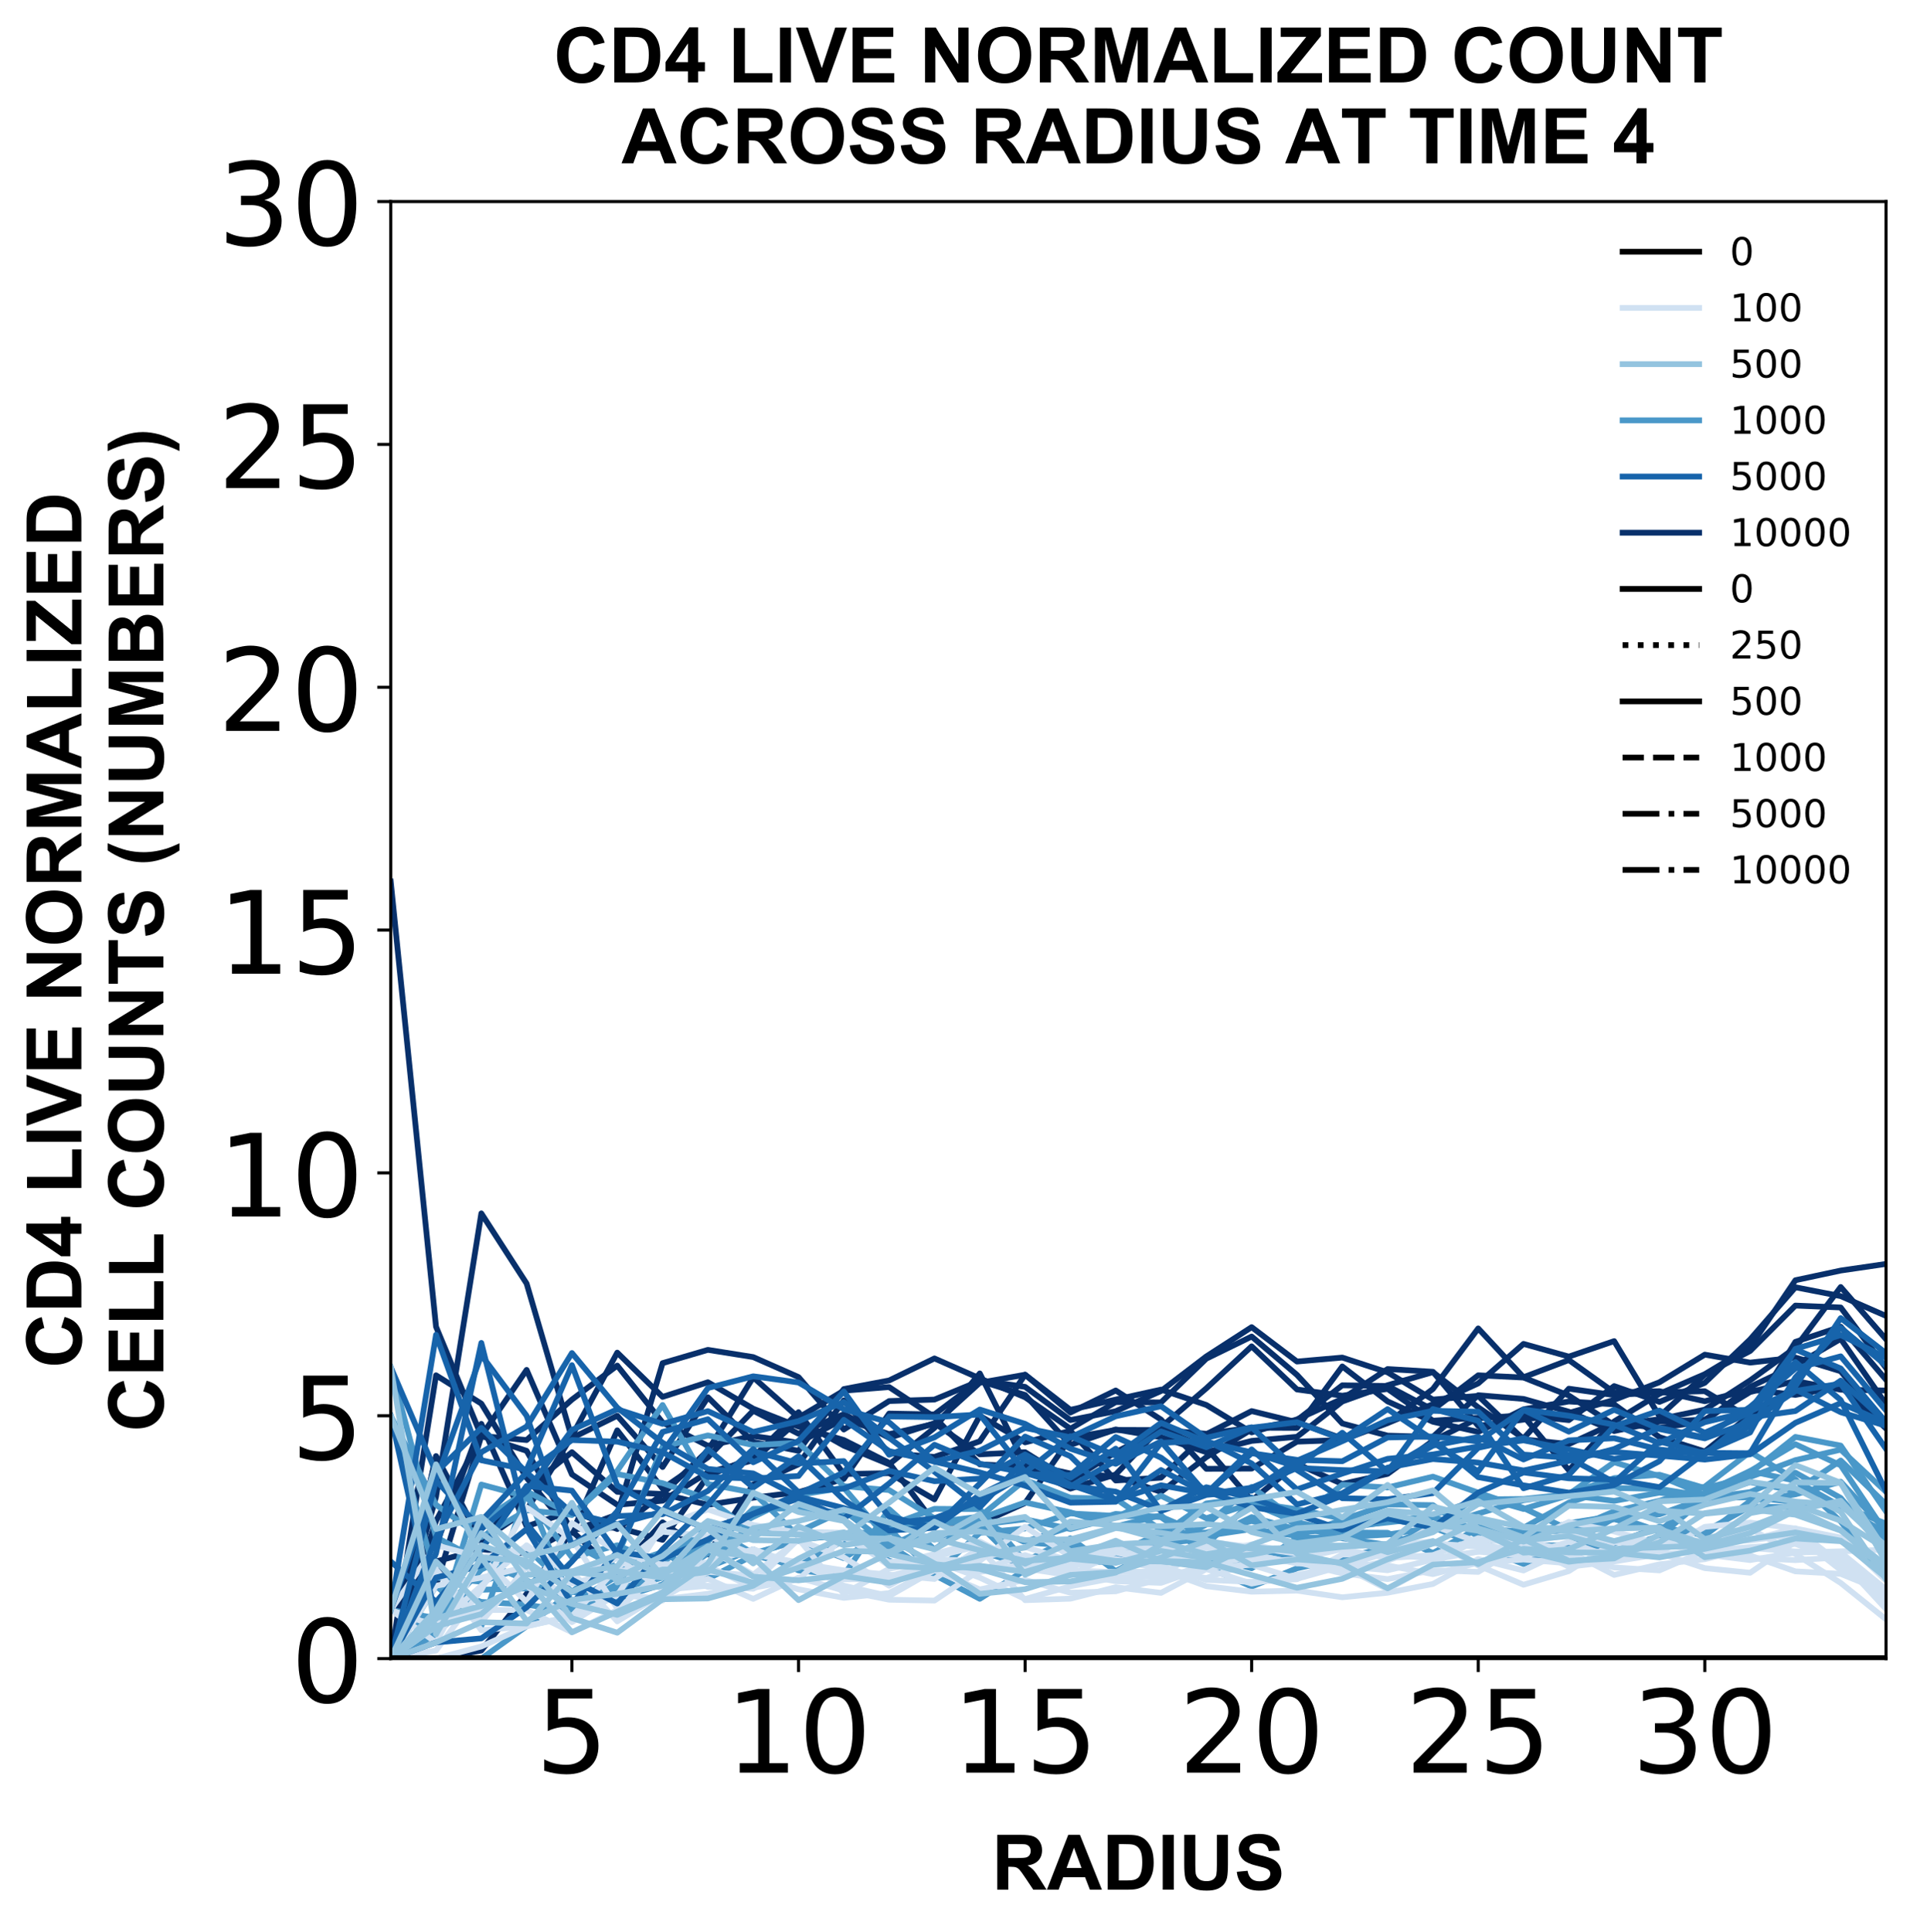 <?xml version="1.0" encoding="utf-8" standalone="no"?>
<!DOCTYPE svg PUBLIC "-//W3C//DTD SVG 1.1//EN"
  "http://www.w3.org/Graphics/SVG/1.1/DTD/svg11.dtd">
<!-- Created with matplotlib (https://matplotlib.org/) -->
<svg height="504.658pt" version="1.1" viewBox="0 0 503.356 504.658" width="503.356pt" xmlns="http://www.w3.org/2000/svg" xmlns:xlink="http://www.w3.org/1999/xlink">
 <defs>
  <style type="text/css">
*{stroke-linecap:butt;stroke-linejoin:round;}
  </style>
 </defs>
 <g id="figure_1">
  <g id="patch_1">
   <path d="M 0 504.658 
L 503.356 504.658 
L 503.356 -0 
L 0 -0 
z
" style="fill:#ffffff;"/>
  </g>
  <g id="axes_1">
   <g id="patch_2">
    <path d="M 102.056 433.161 
L 492.656 433.161 
L 492.656 52.641 
L 102.056 52.641 
z
" style="fill:#ffffff;"/>
   </g>
   <g id="matplotlib.axis_1">
    <g id="xtick_1">
     <g id="line2d_1">
      <defs>
       <path d="M 0 0 
L 0 3.5 
" id="m06d253896d" style="stroke:#000000;stroke-width:0.8;"/>
      </defs>
      <g>
       <use style="stroke:#000000;stroke-width:0.8;" x="149.401" xlink:href="#m06d253896d" y="433.161"/>
      </g>
     </g>
     <g id="text_1">
      <!-- 5 -->
      <defs>
       <path d="M 10.797 72.906 
L 49.516 72.906 
L 49.516 64.594 
L 19.828 64.594 
L 19.828 46.734 
Q 21.969 47.469 24.109 47.828 
Q 26.266 48.188 28.422 48.188 
Q 40.625 48.188 47.75 41.5 
Q 54.891 34.812 54.891 23.391 
Q 54.891 11.625 47.562 5.094 
Q 40.234 -1.422 26.906 -1.422 
Q 22.312 -1.422 17.547 -0.641 
Q 12.797 0.141 7.719 1.703 
L 7.719 11.625 
Q 12.109 9.234 16.797 8.062 
Q 21.484 6.891 26.703 6.891 
Q 35.156 6.891 40.078 11.328 
Q 45.016 15.766 45.016 23.391 
Q 45.016 31 40.078 35.438 
Q 35.156 39.891 26.703 39.891 
Q 22.75 39.891 18.812 39.016 
Q 14.891 38.141 10.797 36.281 
z
" id="DejaVuSans-53"/>
      </defs>
      <g transform="translate(139.857 462.957)scale(0.3 -0.3)">
       <use xlink:href="#DejaVuSans-53"/>
      </g>
     </g>
    </g>
    <g id="xtick_2">
     <g id="line2d_2">
      <g>
       <use style="stroke:#000000;stroke-width:0.8;" x="208.583" xlink:href="#m06d253896d" y="433.161"/>
      </g>
     </g>
     <g id="text_2">
      <!-- 10 -->
      <defs>
       <path d="M 12.406 8.297 
L 28.516 8.297 
L 28.516 63.922 
L 10.984 60.406 
L 10.984 69.391 
L 28.422 72.906 
L 38.281 72.906 
L 38.281 8.297 
L 54.391 8.297 
L 54.391 0 
L 12.406 0 
z
" id="DejaVuSans-49"/>
       <path d="M 31.781 66.406 
Q 24.172 66.406 20.328 58.906 
Q 16.5 51.422 16.5 36.375 
Q 16.5 21.391 20.328 13.891 
Q 24.172 6.391 31.781 6.391 
Q 39.453 6.391 43.281 13.891 
Q 47.125 21.391 47.125 36.375 
Q 47.125 51.422 43.281 58.906 
Q 39.453 66.406 31.781 66.406 
z
M 31.781 74.219 
Q 44.047 74.219 50.516 64.516 
Q 56.984 54.828 56.984 36.375 
Q 56.984 17.969 50.516 8.266 
Q 44.047 -1.422 31.781 -1.422 
Q 19.531 -1.422 13.062 8.266 
Q 6.594 17.969 6.594 36.375 
Q 6.594 54.828 13.062 64.516 
Q 19.531 74.219 31.781 74.219 
z
" id="DejaVuSans-48"/>
      </defs>
      <g transform="translate(189.495 462.957)scale(0.3 -0.3)">
       <use xlink:href="#DejaVuSans-49"/>
       <use x="63.623" xlink:href="#DejaVuSans-48"/>
      </g>
     </g>
    </g>
    <g id="xtick_3">
     <g id="line2d_3">
      <g>
       <use style="stroke:#000000;stroke-width:0.8;" x="267.765" xlink:href="#m06d253896d" y="433.161"/>
      </g>
     </g>
     <g id="text_3">
      <!-- 15 -->
      <g transform="translate(248.677 462.957)scale(0.3 -0.3)">
       <use xlink:href="#DejaVuSans-49"/>
       <use x="63.623" xlink:href="#DejaVuSans-53"/>
      </g>
     </g>
    </g>
    <g id="xtick_4">
     <g id="line2d_4">
      <g>
       <use style="stroke:#000000;stroke-width:0.8;" x="326.947" xlink:href="#m06d253896d" y="433.161"/>
      </g>
     </g>
     <g id="text_4">
      <!-- 20 -->
      <defs>
       <path d="M 19.188 8.297 
L 53.609 8.297 
L 53.609 0 
L 7.328 0 
L 7.328 8.297 
Q 12.938 14.109 22.625 23.891 
Q 32.328 33.688 34.812 36.531 
Q 39.547 41.844 41.422 45.531 
Q 43.312 49.219 43.312 52.781 
Q 43.312 58.594 39.234 62.25 
Q 35.156 65.922 28.609 65.922 
Q 23.969 65.922 18.812 64.312 
Q 13.672 62.703 7.812 59.422 
L 7.812 69.391 
Q 13.766 71.781 18.938 73 
Q 24.125 74.219 28.422 74.219 
Q 39.75 74.219 46.484 68.547 
Q 53.219 62.891 53.219 53.422 
Q 53.219 48.922 51.531 44.891 
Q 49.859 40.875 45.406 35.406 
Q 44.188 33.984 37.641 27.219 
Q 31.109 20.453 19.188 8.297 
z
" id="DejaVuSans-50"/>
      </defs>
      <g transform="translate(307.859 462.957)scale(0.3 -0.3)">
       <use xlink:href="#DejaVuSans-50"/>
       <use x="63.623" xlink:href="#DejaVuSans-48"/>
      </g>
     </g>
    </g>
    <g id="xtick_5">
     <g id="line2d_5">
      <g>
       <use style="stroke:#000000;stroke-width:0.8;" x="386.128" xlink:href="#m06d253896d" y="433.161"/>
      </g>
     </g>
     <g id="text_5">
      <!-- 25 -->
      <g transform="translate(367.041 462.957)scale(0.3 -0.3)">
       <use xlink:href="#DejaVuSans-50"/>
       <use x="63.623" xlink:href="#DejaVuSans-53"/>
      </g>
     </g>
    </g>
    <g id="xtick_6">
     <g id="line2d_6">
      <g>
       <use style="stroke:#000000;stroke-width:0.8;" x="445.31" xlink:href="#m06d253896d" y="433.161"/>
      </g>
     </g>
     <g id="text_6">
      <!-- 30 -->
      <defs>
       <path d="M 40.578 39.312 
Q 47.656 37.797 51.625 33 
Q 55.609 28.219 55.609 21.188 
Q 55.609 10.406 48.188 4.484 
Q 40.766 -1.422 27.094 -1.422 
Q 22.516 -1.422 17.656 -0.516 
Q 12.797 0.391 7.625 2.203 
L 7.625 11.719 
Q 11.719 9.328 16.594 8.109 
Q 21.484 6.891 26.812 6.891 
Q 36.078 6.891 40.938 10.547 
Q 45.797 14.203 45.797 21.188 
Q 45.797 27.641 41.281 31.266 
Q 36.766 34.906 28.719 34.906 
L 20.219 34.906 
L 20.219 43.016 
L 29.109 43.016 
Q 36.375 43.016 40.234 45.922 
Q 44.094 48.828 44.094 54.297 
Q 44.094 59.906 40.109 62.906 
Q 36.141 65.922 28.719 65.922 
Q 24.656 65.922 20.016 65.031 
Q 15.375 64.156 9.812 62.312 
L 9.812 71.094 
Q 15.438 72.656 20.344 73.438 
Q 25.25 74.219 29.594 74.219 
Q 40.828 74.219 47.359 69.109 
Q 53.906 64.016 53.906 55.328 
Q 53.906 49.266 50.438 45.094 
Q 46.969 40.922 40.578 39.312 
z
" id="DejaVuSans-51"/>
      </defs>
      <g transform="translate(426.223 462.957)scale(0.3 -0.3)">
       <use xlink:href="#DejaVuSans-51"/>
       <use x="63.623" xlink:href="#DejaVuSans-48"/>
      </g>
     </g>
    </g>
    <g id="text_7">
     <!-- RADIUS -->
     <defs>
      <path d="M 7.328 0 
L 7.328 71.578 
L 37.75 71.578 
Q 49.219 71.578 54.422 69.641 
Q 59.625 67.719 62.75 62.781 
Q 65.875 57.859 65.875 51.516 
Q 65.875 43.453 61.125 38.203 
Q 56.391 32.953 46.969 31.594 
Q 51.656 28.859 54.703 25.578 
Q 57.766 22.312 62.938 13.969 
L 71.688 0 
L 54.391 0 
L 43.953 15.578 
Q 38.375 23.922 36.328 26.094 
Q 34.281 28.266 31.984 29.078 
Q 29.688 29.891 24.703 29.891 
L 21.781 29.891 
L 21.781 0 
z
M 21.781 41.312 
L 32.469 41.312 
Q 42.875 41.312 45.453 42.188 
Q 48.047 43.062 49.516 45.203 
Q 50.984 47.359 50.984 50.594 
Q 50.984 54.203 49.047 56.422 
Q 47.125 58.641 43.609 59.234 
Q 41.844 59.469 33.062 59.469 
L 21.781 59.469 
z
" id="Arial-BoldMT-82"/>
      <path d="M 71.828 0 
L 56.109 0 
L 49.859 16.266 
L 21.234 16.266 
L 15.328 0 
L 0 0 
L 27.875 71.578 
L 43.172 71.578 
z
M 45.219 28.328 
L 35.359 54.891 
L 25.688 28.328 
z
" id="Arial-BoldMT-65"/>
      <path d="M 7.234 71.578 
L 33.641 71.578 
Q 42.578 71.578 47.266 70.219 
Q 53.562 68.359 58.047 63.625 
Q 62.547 58.891 64.891 52.031 
Q 67.234 45.172 67.234 35.109 
Q 67.234 26.266 65.047 19.875 
Q 62.359 12.062 57.375 7.234 
Q 53.609 3.562 47.219 1.516 
Q 42.438 0 34.422 0 
L 7.234 0 
z
M 21.688 59.469 
L 21.688 12.062 
L 32.469 12.062 
Q 38.531 12.062 41.219 12.75 
Q 44.734 13.625 47.047 15.719 
Q 49.359 17.828 50.828 22.625 
Q 52.297 27.438 52.297 35.75 
Q 52.297 44.047 50.828 48.484 
Q 49.359 52.938 46.719 55.422 
Q 44.094 57.906 40.047 58.797 
Q 37.016 59.469 28.172 59.469 
z
" id="Arial-BoldMT-68"/>
      <path d="M 6.844 0 
L 6.844 71.578 
L 21.297 71.578 
L 21.297 0 
z
" id="Arial-BoldMT-73"/>
      <path d="M 7.172 71.578 
L 21.625 71.578 
L 21.625 32.812 
Q 21.625 23.578 22.172 20.844 
Q 23.094 16.453 26.578 13.797 
Q 30.078 11.141 36.141 11.141 
Q 42.281 11.141 45.406 13.641 
Q 48.531 16.156 49.172 19.812 
Q 49.812 23.484 49.812 31.984 
L 49.812 71.578 
L 64.266 71.578 
L 64.266 33.984 
Q 64.266 21.094 63.094 15.766 
Q 61.922 10.453 58.766 6.781 
Q 55.609 3.125 50.328 0.953 
Q 45.062 -1.219 36.578 -1.219 
Q 26.312 -1.219 21.016 1.141 
Q 15.719 3.516 12.641 7.297 
Q 9.578 11.078 8.594 15.234 
Q 7.172 21.391 7.172 33.406 
z
" id="Arial-BoldMT-85"/>
      <path d="M 3.609 23.297 
L 17.672 24.656 
Q 18.953 17.578 22.828 14.25 
Q 26.703 10.938 33.297 10.938 
Q 40.281 10.938 43.812 13.891 
Q 47.359 16.844 47.359 20.797 
Q 47.359 23.344 45.875 25.125 
Q 44.391 26.906 40.672 28.219 
Q 38.141 29.109 29.109 31.344 
Q 17.484 34.234 12.797 38.422 
Q 6.203 44.344 6.203 52.828 
Q 6.203 58.297 9.297 63.062 
Q 12.406 67.828 18.234 70.312 
Q 24.078 72.797 32.328 72.797 
Q 45.797 72.797 52.609 66.891 
Q 59.422 60.984 59.766 51.125 
L 45.312 50.484 
Q 44.391 56 41.328 58.422 
Q 38.281 60.844 32.172 60.844 
Q 25.875 60.844 22.312 58.25 
Q 20.016 56.594 20.016 53.812 
Q 20.016 51.266 22.172 49.469 
Q 24.906 47.172 35.453 44.672 
Q 46 42.188 51.047 39.516 
Q 56.109 36.859 58.953 32.25 
Q 61.812 27.641 61.812 20.844 
Q 61.812 14.703 58.391 9.328 
Q 54.984 3.953 48.734 1.344 
Q 42.484 -1.266 33.156 -1.266 
Q 19.578 -1.266 12.297 5 
Q 5.031 11.281 3.609 23.297 
z
" id="Arial-BoldMT-83"/>
     </defs>
     <g transform="translate(259.02 493.511)scale(0.2 -0.2)">
      <use xlink:href="#Arial-BoldMT-82"/>
      <use x="72.217" xlink:href="#Arial-BoldMT-65"/>
      <use x="144.434" xlink:href="#Arial-BoldMT-68"/>
      <use x="216.65" xlink:href="#Arial-BoldMT-73"/>
      <use x="244.434" xlink:href="#Arial-BoldMT-85"/>
      <use x="316.65" xlink:href="#Arial-BoldMT-83"/>
     </g>
    </g>
   </g>
   <g id="matplotlib.axis_2">
    <g id="ytick_1">
     <g id="line2d_7">
      <defs>
       <path d="M 0 0 
L -3.5 0 
" id="m6d52121bbb" style="stroke:#000000;stroke-width:0.8;"/>
      </defs>
      <g>
       <use style="stroke:#000000;stroke-width:0.8;" x="102.056" xlink:href="#m6d52121bbb" y="433.161"/>
      </g>
     </g>
     <g id="text_8">
      <!-- 0 -->
      <g transform="translate(75.968 444.559)scale(0.3 -0.3)">
       <use xlink:href="#DejaVuSans-48"/>
      </g>
     </g>
    </g>
    <g id="ytick_2">
     <g id="line2d_8">
      <g>
       <use style="stroke:#000000;stroke-width:0.8;" x="102.056" xlink:href="#m6d52121bbb" y="369.741"/>
      </g>
     </g>
     <g id="text_9">
      <!-- 5 -->
      <g transform="translate(75.968 381.139)scale(0.3 -0.3)">
       <use xlink:href="#DejaVuSans-53"/>
      </g>
     </g>
    </g>
    <g id="ytick_3">
     <g id="line2d_9">
      <g>
       <use style="stroke:#000000;stroke-width:0.8;" x="102.056" xlink:href="#m6d52121bbb" y="306.321"/>
      </g>
     </g>
     <g id="text_10">
      <!-- 10 -->
      <g transform="translate(56.881 317.719)scale(0.3 -0.3)">
       <use xlink:href="#DejaVuSans-49"/>
       <use x="63.623" xlink:href="#DejaVuSans-48"/>
      </g>
     </g>
    </g>
    <g id="ytick_4">
     <g id="line2d_10">
      <g>
       <use style="stroke:#000000;stroke-width:0.8;" x="102.056" xlink:href="#m6d52121bbb" y="242.901"/>
      </g>
     </g>
     <g id="text_11">
      <!-- 15 -->
      <g transform="translate(56.881 254.299)scale(0.3 -0.3)">
       <use xlink:href="#DejaVuSans-49"/>
       <use x="63.623" xlink:href="#DejaVuSans-53"/>
      </g>
     </g>
    </g>
    <g id="ytick_5">
     <g id="line2d_11">
      <g>
       <use style="stroke:#000000;stroke-width:0.8;" x="102.056" xlink:href="#m6d52121bbb" y="179.481"/>
      </g>
     </g>
     <g id="text_12">
      <!-- 20 -->
      <g transform="translate(56.881 190.879)scale(0.3 -0.3)">
       <use xlink:href="#DejaVuSans-50"/>
       <use x="63.623" xlink:href="#DejaVuSans-48"/>
      </g>
     </g>
    </g>
    <g id="ytick_6">
     <g id="line2d_12">
      <g>
       <use style="stroke:#000000;stroke-width:0.8;" x="102.056" xlink:href="#m6d52121bbb" y="116.061"/>
      </g>
     </g>
     <g id="text_13">
      <!-- 25 -->
      <g transform="translate(56.881 127.459)scale(0.3 -0.3)">
       <use xlink:href="#DejaVuSans-50"/>
       <use x="63.623" xlink:href="#DejaVuSans-53"/>
      </g>
     </g>
    </g>
    <g id="ytick_7">
     <g id="line2d_13">
      <g>
       <use style="stroke:#000000;stroke-width:0.8;" x="102.056" xlink:href="#m6d52121bbb" y="52.641"/>
      </g>
     </g>
     <g id="text_14">
      <!-- 30 -->
      <g transform="translate(56.881 64.039)scale(0.3 -0.3)">
       <use xlink:href="#DejaVuSans-51"/>
       <use x="63.623" xlink:href="#DejaVuSans-48"/>
      </g>
     </g>
    </g>
    <g id="text_15">
     <!-- CD4 LIVE NORMALIZED -->
     <defs>
      <path d="M 53.078 26.312 
L 67.094 21.875 
Q 63.875 10.156 56.375 4.469 
Q 48.875 -1.219 37.359 -1.219 
Q 23.094 -1.219 13.906 8.516 
Q 4.734 18.266 4.734 35.156 
Q 4.734 53.031 13.953 62.906 
Q 23.188 72.797 38.234 72.797 
Q 51.375 72.797 59.578 65.047 
Q 64.453 60.453 66.891 51.859 
L 52.594 48.438 
Q 51.312 54 47.281 57.219 
Q 43.266 60.453 37.5 60.453 
Q 29.547 60.453 24.578 54.734 
Q 19.625 49.031 19.625 36.234 
Q 19.625 22.656 24.5 16.891 
Q 29.391 11.141 37.203 11.141 
Q 42.969 11.141 47.109 14.797 
Q 51.266 18.453 53.078 26.312 
z
" id="Arial-BoldMT-67"/>
      <path d="M 31.156 0 
L 31.156 14.406 
L 1.859 14.406 
L 1.859 26.422 
L 32.906 71.875 
L 44.438 71.875 
L 44.438 26.469 
L 53.328 26.469 
L 53.328 14.406 
L 44.438 14.406 
L 44.438 0 
z
M 31.156 26.469 
L 31.156 50.922 
L 14.703 26.469 
z
" id="Arial-BoldMT-52"/>
      <path id="Arial-BoldMT-32"/>
      <path d="M 7.672 0 
L 7.672 71 
L 22.125 71 
L 22.125 12.062 
L 58.062 12.062 
L 58.062 0 
z
" id="Arial-BoldMT-76"/>
      <path d="M 25.531 0 
L -0.047 71.578 
L 15.625 71.578 
L 33.734 18.609 
L 51.266 71.578 
L 66.609 71.578 
L 40.969 0 
z
" id="Arial-BoldMT-86"/>
      <path d="M 7.281 0 
L 7.281 71.578 
L 60.359 71.578 
L 60.359 59.469 
L 21.734 59.469 
L 21.734 43.609 
L 57.672 43.609 
L 57.672 31.547 
L 21.734 31.547 
L 21.734 12.062 
L 61.719 12.062 
L 61.719 0 
z
" id="Arial-BoldMT-69"/>
      <path d="M 7.422 0 
L 7.422 71.578 
L 21.484 71.578 
L 50.781 23.781 
L 50.781 71.578 
L 64.203 71.578 
L 64.203 0 
L 49.703 0 
L 20.844 46.688 
L 20.844 0 
z
" id="Arial-BoldMT-78"/>
      <path d="M 4.344 35.359 
Q 4.344 46.297 7.625 53.719 
Q 10.062 59.188 14.281 63.531 
Q 18.5 67.875 23.531 69.969 
Q 30.219 72.797 38.969 72.797 
Q 54.781 72.797 64.281 62.984 
Q 73.781 53.172 73.781 35.688 
Q 73.781 18.359 64.359 8.562 
Q 54.938 -1.219 39.156 -1.219 
Q 23.188 -1.219 13.766 8.516 
Q 4.344 18.266 4.344 35.359 
z
M 19.234 35.844 
Q 19.234 23.688 24.844 17.406 
Q 30.469 11.141 39.109 11.141 
Q 47.75 11.141 53.297 17.359 
Q 58.844 23.578 58.844 36.031 
Q 58.844 48.344 53.438 54.391 
Q 48.047 60.453 39.109 60.453 
Q 30.172 60.453 24.703 54.312 
Q 19.234 48.188 19.234 35.844 
z
" id="Arial-BoldMT-79"/>
      <path d="M 7.078 0 
L 7.078 71.578 
L 28.719 71.578 
L 41.703 22.75 
L 54.547 71.578 
L 76.219 71.578 
L 76.219 0 
L 62.797 0 
L 62.797 56.344 
L 48.578 0 
L 34.672 0 
L 20.516 56.344 
L 20.516 0 
z
" id="Arial-BoldMT-77"/>
      <path d="M 1.078 0 
L 1.078 13.031 
L 38.672 59.469 
L 5.328 59.469 
L 5.328 71.578 
L 57.719 71.578 
L 57.719 60.359 
L 18.5 12.062 
L 59.234 12.062 
L 59.234 0 
z
" id="Arial-BoldMT-90"/>
     </defs>
     <g transform="translate(21.253 357.348)rotate(-90)scale(0.2 -0.2)">
      <use xlink:href="#Arial-BoldMT-67"/>
      <use x="72.217" xlink:href="#Arial-BoldMT-68"/>
      <use x="144.434" xlink:href="#Arial-BoldMT-52"/>
      <use x="200.049" xlink:href="#Arial-BoldMT-32"/>
      <use x="227.832" xlink:href="#Arial-BoldMT-76"/>
      <use x="288.916" xlink:href="#Arial-BoldMT-73"/>
      <use x="316.699" xlink:href="#Arial-BoldMT-86"/>
      <use x="383.398" xlink:href="#Arial-BoldMT-69"/>
      <use x="450.098" xlink:href="#Arial-BoldMT-32"/>
      <use x="477.881" xlink:href="#Arial-BoldMT-78"/>
      <use x="550.098" xlink:href="#Arial-BoldMT-79"/>
      <use x="627.881" xlink:href="#Arial-BoldMT-82"/>
      <use x="700.098" xlink:href="#Arial-BoldMT-77"/>
      <use x="783.398" xlink:href="#Arial-BoldMT-65"/>
      <use x="855.615" xlink:href="#Arial-BoldMT-76"/>
      <use x="916.699" xlink:href="#Arial-BoldMT-73"/>
      <use x="944.482" xlink:href="#Arial-BoldMT-90"/>
      <use x="1005.566" xlink:href="#Arial-BoldMT-69"/>
      <use x="1072.266" xlink:href="#Arial-BoldMT-68"/>
     </g>
     <!-- CELL COUNTS (NUMBERS) -->
     <defs>
      <path d="M 23.391 0 
L 23.391 59.469 
L 2.156 59.469 
L 2.156 71.578 
L 59.031 71.578 
L 59.031 59.469 
L 37.844 59.469 
L 37.844 0 
z
" id="Arial-BoldMT-84"/>
      <path d="M 29.938 -21.047 
L 20.516 -21.047 
Q 13.031 -9.766 9.125 2.391 
Q 5.219 14.547 5.219 25.922 
Q 5.219 40.047 10.062 52.641 
Q 14.266 63.578 20.703 72.797 
L 30.078 72.797 
Q 23.391 58.016 20.875 47.625 
Q 18.359 37.25 18.359 25.641 
Q 18.359 17.625 19.844 9.219 
Q 21.344 0.828 23.922 -6.734 
Q 25.641 -11.719 29.938 -21.047 
z
" id="Arial-BoldMT-40"/>
      <path d="M 7.328 71.578 
L 35.938 71.578 
Q 44.438 71.578 48.609 70.875 
Q 52.781 70.172 56.078 67.922 
Q 59.375 65.672 61.562 61.938 
Q 63.766 58.203 63.766 53.562 
Q 63.766 48.531 61.047 44.328 
Q 58.344 40.141 53.719 38.031 
Q 60.25 36.141 63.766 31.547 
Q 67.281 26.953 67.281 20.75 
Q 67.281 15.875 65.016 11.25 
Q 62.75 6.641 58.812 3.875 
Q 54.891 1.125 49.125 0.484 
Q 45.516 0.094 31.688 0 
L 7.328 0 
z
M 21.781 59.672 
L 21.781 43.109 
L 31.25 43.109 
Q 39.703 43.109 41.75 43.359 
Q 45.453 43.797 47.578 45.922 
Q 49.703 48.047 49.703 51.516 
Q 49.703 54.828 47.875 56.906 
Q 46.047 58.984 42.438 59.422 
Q 40.281 59.672 30.078 59.672 
z
M 21.781 31.203 
L 21.781 12.062 
L 35.156 12.062 
Q 42.969 12.062 45.062 12.5 
Q 48.297 13.094 50.312 15.359 
Q 52.344 17.625 52.344 21.438 
Q 52.344 24.656 50.781 26.906 
Q 49.219 29.156 46.266 30.172 
Q 43.312 31.203 33.453 31.203 
z
" id="Arial-BoldMT-66"/>
      <path d="M 3.375 -21.047 
Q 7.422 -12.359 9.078 -7.719 
Q 10.75 -3.078 12.156 2.969 
Q 13.578 9.031 14.25 14.469 
Q 14.938 19.922 14.938 25.641 
Q 14.938 37.25 12.453 47.625 
Q 9.969 58.016 3.266 72.797 
L 12.594 72.797 
Q 19.969 62.312 24.047 50.531 
Q 28.125 38.766 28.125 26.656 
Q 28.125 16.453 24.906 4.781 
Q 21.234 -8.297 12.844 -21.047 
z
" id="Arial-BoldMT-41"/>
     </defs>
     <g transform="translate(42.671 374.003)rotate(-90)scale(0.2 -0.2)">
      <use xlink:href="#Arial-BoldMT-67"/>
      <use x="72.217" xlink:href="#Arial-BoldMT-69"/>
      <use x="138.916" xlink:href="#Arial-BoldMT-76"/>
      <use x="200" xlink:href="#Arial-BoldMT-76"/>
      <use x="261.068" xlink:href="#Arial-BoldMT-32"/>
      <use x="288.852" xlink:href="#Arial-BoldMT-67"/>
      <use x="361.068" xlink:href="#Arial-BoldMT-79"/>
      <use x="438.852" xlink:href="#Arial-BoldMT-85"/>
      <use x="511.068" xlink:href="#Arial-BoldMT-78"/>
      <use x="583.285" xlink:href="#Arial-BoldMT-84"/>
      <use x="644.369" xlink:href="#Arial-BoldMT-83"/>
      <use x="711.068" xlink:href="#Arial-BoldMT-32"/>
      <use x="738.852" xlink:href="#Arial-BoldMT-40"/>
      <use x="772.152" xlink:href="#Arial-BoldMT-78"/>
      <use x="844.369" xlink:href="#Arial-BoldMT-85"/>
      <use x="916.586" xlink:href="#Arial-BoldMT-77"/>
      <use x="999.887" xlink:href="#Arial-BoldMT-66"/>
      <use x="1072.104" xlink:href="#Arial-BoldMT-69"/>
      <use x="1138.803" xlink:href="#Arial-BoldMT-82"/>
      <use x="1211.02" xlink:href="#Arial-BoldMT-83"/>
      <use x="1277.719" xlink:href="#Arial-BoldMT-41"/>
     </g>
    </g>
   </g>
   <g id="line2d_14">
    <path clip-path="url(#pca75e1b8c1)" d="M 102.056 433.161 
L 113.892 403.565 
L 125.728 371.855 
L 137.565 398.633 
L 149.401 394.581 
L 161.237 399.337 
L 173.074 390.177 
L 184.91 378.801 
L 196.747 359.7 
L 208.583 370.211 
L 220.419 363.188 
L 232.256 362.246 
L 244.092 370.094 
L 255.928 382.425 
L 267.765 383.029 
L 279.601 388.767 
L 291.437 385.068 
L 303.274 372.726 
L 315.11 362.577 
L 326.947 351.605 
L 338.783 362.871 
L 350.619 364.507 
L 362.456 362.727 
L 374.292 371.028 
L 386.128 370.27 
L 397.965 369.826 
L 409.801 383.97 
L 421.637 371.229 
L 433.474 364.003 
L 445.31 358.88 
L 457.147 351.772 
L 468.983 334.349 
L 480.819 331.821 
L 492.656 330.088 
" style="fill:none;stroke:#08306b;stroke-linecap:square;stroke-width:1.5;"/>
   </g>
   <g id="line2d_15">
    <path clip-path="url(#pca75e1b8c1)" d="M 102.056 433.161 
L 113.892 380.311 
L 125.728 402.508 
L 137.565 394.405 
L 149.401 375.026 
L 161.237 353.252 
L 173.074 364.809 
L 184.91 360.983 
L 196.747 367.892 
L 208.583 372.56 
L 220.419 376.083 
L 232.256 382.041 
L 244.092 397.752 
L 255.928 397.874 
L 267.765 392.542 
L 279.601 375.52 
L 291.437 373.441 
L 303.274 373.472 
L 315.11 374.439 
L 326.947 372.857 
L 338.783 372.912 
L 350.619 356.856 
L 362.456 365.994 
L 374.292 371.304 
L 386.128 373.969 
L 397.965 368.05 
L 409.801 366.001 
L 421.637 366.766 
L 433.474 375.328 
L 445.31 379.072 
L 457.147 369.6 
L 468.983 350.442 
L 480.819 346.487 
L 492.656 360.324 
" style="fill:none;stroke:#08306b;stroke-linecap:square;stroke-width:1.5;"/>
   </g>
   <g id="line2d_16">
    <path clip-path="url(#pca75e1b8c1)" d="M 102.056 433.161 
L 113.892 380.311 
L 125.728 402.508 
L 137.565 388.767 
L 149.401 379.254 
L 161.237 389.613 
L 173.074 390.177 
L 184.91 392.995 
L 196.747 391.146 
L 208.583 389.707 
L 220.419 386.23 
L 232.256 369.165 
L 244.092 369.389 
L 255.928 360.472 
L 267.765 362.191 
L 279.601 370.869 
L 291.437 368.552 
L 303.274 363.275 
L 315.11 354.239 
L 326.947 346.599 
L 338.783 355.577 
L 350.619 354.541 
L 362.456 358.403 
L 374.292 365.513 
L 386.128 364.544 
L 397.965 375.914 
L 409.801 377.14 
L 421.637 371.699 
L 433.474 372.912 
L 445.31 371.199 
L 457.147 362.201 
L 468.983 356.58 
L 480.819 349.658 
L 492.656 366.73 
" style="fill:none;stroke:#08306b;stroke-linecap:square;stroke-width:1.5;"/>
   </g>
   <g id="line2d_17">
    <path clip-path="url(#pca75e1b8c1)" d="M 102.056 433.161 
L 113.892 359.171 
L 125.728 366.57 
L 137.565 385.949 
L 149.401 400.394 
L 161.237 373.546 
L 173.074 388.767 
L 184.91 380.613 
L 196.747 368.42 
L 208.583 374.439 
L 220.419 369.318 
L 232.256 375.507 
L 244.092 371.679 
L 255.928 379.823 
L 267.765 379.254 
L 279.601 386.653 
L 291.437 379.254 
L 303.274 373.223 
L 315.11 378.08 
L 326.947 391.883 
L 338.783 382.32 
L 350.619 387.559 
L 362.456 384.924 
L 374.292 376.267 
L 386.128 370.358 
L 397.965 369.657 
L 409.801 370.88 
L 421.637 361.99 
L 433.474 366.117 
L 445.31 361.139 
L 457.147 349.799 
L 468.983 336.19 
L 480.819 338.494 
L 492.656 343.669 
" style="fill:none;stroke:#08306b;stroke-linecap:square;stroke-width:1.5;"/>
   </g>
   <g id="line2d_18">
    <path clip-path="url(#pca75e1b8c1)" d="M 102.056 230.217 
L 113.892 346.487 
L 125.728 375.026 
L 137.565 357.762 
L 149.401 385.068 
L 161.237 392.995 
L 173.074 391.938 
L 184.91 384.539 
L 196.747 381.368 
L 208.583 370.916 
L 220.419 377.563 
L 232.256 382.425 
L 244.092 372.912 
L 255.928 358.683 
L 267.765 382.274 
L 279.601 384.821 
L 291.437 385.596 
L 303.274 389.638 
L 315.11 380.546 
L 326.947 373.302 
L 338.783 370.904 
L 350.619 361.789 
L 362.456 361.958 
L 374.292 368.179 
L 386.128 359.171 
L 397.965 359.763 
L 409.801 364.456 
L 421.637 372.168 
L 433.474 370.647 
L 445.31 368.138 
L 457.147 360.51 
L 468.983 351.943 
L 480.819 336.115 
L 492.656 349.754 
" style="fill:none;stroke:#08306b;stroke-linecap:square;stroke-width:1.5;"/>
   </g>
   <g id="line2d_19">
    <path clip-path="url(#pca75e1b8c1)" d="M 102.056 433.161 
L 113.892 407.793 
L 125.728 404.622 
L 137.565 405.679 
L 149.401 399.337 
L 161.237 398.914 
L 173.074 402.156 
L 184.91 385.445 
L 196.747 380.575 
L 208.583 368.802 
L 220.419 384.962 
L 232.256 384.731 
L 244.092 391.586 
L 255.928 369.741 
L 267.765 376.687 
L 279.601 373.687 
L 291.437 386.653 
L 303.274 385.907 
L 315.11 374.556 
L 326.947 368.517 
L 338.783 371.432 
L 350.619 375.681 
L 362.456 371.567 
L 374.292 362.756 
L 386.128 346.928 
L 397.965 359.679 
L 409.801 355.187 
L 421.637 363.634 
L 433.474 363.324 
L 445.31 365.951 
L 457.147 362.906 
L 468.983 364.286 
L 480.819 362.144 
L 492.656 372.816 
" style="fill:none;stroke:#08306b;stroke-linecap:square;stroke-width:1.5;"/>
   </g>
   <g id="line2d_20">
    <path clip-path="url(#pca75e1b8c1)" d="M 102.056 433.161 
L 113.892 433.161 
L 125.728 431.047 
L 137.565 416.249 
L 149.401 399.866 
L 161.237 395.532 
L 173.074 356 
L 184.91 352.527 
L 196.747 354.415 
L 208.583 359.641 
L 220.419 373.335 
L 232.256 365.898 
L 244.092 365.513 
L 255.928 360.635 
L 267.765 364.305 
L 279.601 377.352 
L 291.437 373.309 
L 303.274 375.337 
L 315.11 379.254 
L 326.947 376.306 
L 338.783 375.238 
L 350.619 366.017 
L 362.456 361.766 
L 374.292 358.344 
L 386.128 367.539 
L 397.965 375.66 
L 409.801 362.667 
L 421.637 364.339 
L 433.474 363.626 
L 445.31 363.326 
L 457.147 370.375 
L 468.983 361.967 
L 480.819 361.946 
L 492.656 373.072 
" style="fill:none;stroke:#08306b;stroke-linecap:square;stroke-width:1.5;"/>
   </g>
   <g id="line2d_21">
    <path clip-path="url(#pca75e1b8c1)" d="M 102.056 420.477 
L 113.892 414.135 
L 125.728 375.026 
L 137.565 378.902 
L 149.401 399.866 
L 161.237 410.753 
L 173.074 397.576 
L 184.91 405.981 
L 196.747 387.71 
L 208.583 382.425 
L 220.419 365.725 
L 232.256 379.543 
L 244.092 380.487 
L 255.928 376.408 
L 267.765 359.02 
L 279.601 368.191 
L 291.437 365.513 
L 303.274 362.902 
L 315.11 366.923 
L 326.947 374.081 
L 338.783 370.693 
L 350.619 365.312 
L 362.456 357.538 
L 374.292 358.252 
L 386.128 372.384 
L 397.965 370.756 
L 409.801 369.009 
L 421.637 365.592 
L 433.474 360.983 
L 445.31 353.777 
L 457.147 355.859 
L 468.983 354.534 
L 480.819 358.114 
L 492.656 372.688 
" style="fill:none;stroke:#08306b;stroke-linecap:square;stroke-width:1.5;"/>
   </g>
   <g id="line2d_22">
    <path clip-path="url(#pca75e1b8c1)" d="M 102.056 433.161 
L 113.892 390.881 
L 125.728 316.891 
L 137.565 335.213 
L 149.401 375.555 
L 161.237 369.741 
L 173.074 383.13 
L 184.91 364.909 
L 196.747 376.612 
L 208.583 378.902 
L 220.419 362.765 
L 232.256 360.517 
L 244.092 354.767 
L 255.928 359.984 
L 267.765 364.909 
L 279.601 373.124 
L 291.437 366.174 
L 303.274 366.259 
L 315.11 354.826 
L 326.947 349.046 
L 338.783 359.066 
L 350.619 371.755 
L 362.456 374.93 
L 374.292 375.256 
L 386.128 364.368 
L 397.965 365.344 
L 409.801 368.684 
L 421.637 373.734 
L 433.474 371.251 
L 445.31 370.762 
L 457.147 363.54 
L 468.983 360.672 
L 480.819 362.937 
L 492.656 363.143 
" style="fill:none;stroke:#08306b;stroke-linecap:square;stroke-width:1.5;"/>
   </g>
   <g id="line2d_23">
    <path clip-path="url(#pca75e1b8c1)" d="M 102.056 433.161 
L 113.892 397.223 
L 125.728 375.026 
L 137.565 376.083 
L 149.401 365.513 
L 161.237 356.634 
L 173.074 371.503 
L 184.91 377.593 
L 196.747 375.026 
L 208.583 376.788 
L 220.419 370.587 
L 232.256 374.546 
L 244.092 371.855 
L 255.928 361.123 
L 267.765 359.02 
L 279.601 368.896 
L 291.437 363.135 
L 303.274 370.736 
L 315.11 383.6 
L 326.947 383.538 
L 338.783 376.506 
L 350.619 376.083 
L 362.456 371.663 
L 374.292 366.708 
L 386.128 361.285 
L 397.965 350.969 
L 409.801 354.293 
L 421.637 350.245 
L 433.474 369.892 
L 445.31 359.025 
L 457.147 352.829 
L 468.983 340.964 
L 480.819 341.466 
L 492.656 357.249 
" style="fill:none;stroke:#08306b;stroke-linecap:square;stroke-width:1.5;"/>
   </g>
   <g id="line2d_24">
    <path clip-path="url(#pca75e1b8c1)" d="M 102.056 357.057 
L 113.892 401.451 
L 125.728 407.793 
L 137.565 412.726 
L 149.401 418.892 
L 161.237 414.981 
L 173.074 412.021 
L 184.91 402.357 
L 196.747 396.166 
L 208.583 390.411 
L 220.419 388.556 
L 232.256 402.412 
L 244.092 401.627 
L 255.928 398.362 
L 267.765 410.058 
L 279.601 406.384 
L 291.437 407.793 
L 303.274 403.068 
L 315.11 401.921 
L 326.947 396.222 
L 338.783 399.443 
L 350.619 398.834 
L 362.456 397.608 
L 374.292 396.304 
L 386.128 399.425 
L 397.965 403.65 
L 409.801 403.565 
L 421.637 396.44 
L 433.474 395.487 
L 445.31 391.246 
L 457.147 389.683 
L 468.983 384.607 
L 480.819 391.212 
L 492.656 405.039 
" style="fill:none;stroke:#4a98c9;stroke-linecap:square;stroke-width:1.5;"/>
   </g>
   <g id="line2d_25">
    <path clip-path="url(#pca75e1b8c1)" d="M 102.056 433.161 
L 113.892 414.135 
L 125.728 424.705 
L 137.565 389.472 
L 149.401 395.638 
L 161.237 384.116 
L 173.074 366.923 
L 184.91 387.559 
L 196.747 389.824 
L 208.583 401.216 
L 220.419 401.663 
L 232.256 407.601 
L 244.092 411.317 
L 255.928 417.55 
L 267.765 410.058 
L 279.601 408.639 
L 291.437 407.529 
L 303.274 400.829 
L 315.11 392.643 
L 326.947 391.104 
L 338.783 398.386 
L 350.619 401.753 
L 362.456 403.469 
L 374.292 399.153 
L 386.128 395.285 
L 397.965 391.811 
L 409.801 390.149 
L 421.637 386.027 
L 433.474 385.143 
L 445.31 388.621 
L 457.147 385.737 
L 468.983 381.334 
L 480.819 378.594 
L 492.656 389.6 
" style="fill:none;stroke:#4a98c9;stroke-linecap:square;stroke-width:1.5;"/>
   </g>
   <g id="line2d_26">
    <path clip-path="url(#pca75e1b8c1)" d="M 102.056 433.161 
L 113.892 414.135 
L 125.728 418.363 
L 137.565 419.068 
L 149.401 421.006 
L 161.237 415.404 
L 173.074 410.964 
L 184.91 403.565 
L 196.747 405.943 
L 208.583 402.156 
L 220.419 400.817 
L 232.256 399.722 
L 244.092 397.576 
L 255.928 396.085 
L 267.765 386.502 
L 279.601 391.163 
L 291.437 391.41 
L 303.274 399.586 
L 315.11 403.33 
L 326.947 392.439 
L 338.783 394.158 
L 350.619 396.619 
L 362.456 396.839 
L 374.292 398.51 
L 386.128 403.829 
L 397.965 408.47 
L 409.801 402.996 
L 421.637 404.975 
L 433.474 401.149 
L 445.31 391.392 
L 457.147 384.68 
L 468.983 375.265 
L 480.819 377.537 
L 492.656 394.725 
" style="fill:none;stroke:#4a98c9;stroke-linecap:square;stroke-width:1.5;"/>
   </g>
   <g id="line2d_27">
    <path clip-path="url(#pca75e1b8c1)" d="M 102.056 433.161 
L 113.892 426.819 
L 125.728 415.192 
L 137.565 414.84 
L 149.401 403.037 
L 161.237 409.484 
L 173.074 405.327 
L 184.91 412.323 
L 196.747 406.208 
L 208.583 408.968 
L 220.419 402.297 
L 232.256 403.95 
L 244.092 398.104 
L 255.928 397.061 
L 267.765 402.81 
L 279.601 403.706 
L 291.437 406.076 
L 303.274 407.42 
L 315.11 409.203 
L 326.947 414.358 
L 338.783 409.59 
L 350.619 406.988 
L 362.456 404.046 
L 374.292 399.521 
L 386.128 398.809 
L 397.965 401.113 
L 409.801 397.792 
L 421.637 395.892 
L 433.474 399.941 
L 445.31 389.788 
L 457.147 384.187 
L 468.983 377.174 
L 480.819 382.69 
L 492.656 400.362 
" style="fill:none;stroke:#4a98c9;stroke-linecap:square;stroke-width:1.5;"/>
   </g>
   <g id="line2d_28">
    <path clip-path="url(#pca75e1b8c1)" d="M 102.056 369.741 
L 113.892 412.021 
L 125.728 413.078 
L 137.565 409.203 
L 149.401 419.949 
L 161.237 413.712 
L 173.074 404.975 
L 184.91 405.377 
L 196.747 394.052 
L 208.583 393.935 
L 220.419 395.109 
L 232.256 398.376 
L 244.092 394.052 
L 255.928 394.134 
L 267.765 407.793 
L 279.601 401.733 
L 291.437 410.304 
L 303.274 404.187 
L 315.11 398.163 
L 326.947 388.322 
L 338.783 397.118 
L 350.619 387.761 
L 362.456 388.479 
L 374.292 385.642 
L 386.128 389.824 
L 397.965 393.841 
L 409.801 399.5 
L 421.637 403.095 
L 433.474 398.733 
L 445.31 401.014 
L 457.147 392.009 
L 468.983 390.268 
L 480.819 386.984 
L 492.656 399.786 
" style="fill:none;stroke:#4a98c9;stroke-linecap:square;stroke-width:1.5;"/>
   </g>
   <g id="line2d_29">
    <path clip-path="url(#pca75e1b8c1)" d="M 102.056 433.161 
L 113.892 426.819 
L 125.728 397.223 
L 137.565 389.472 
L 149.401 418.892 
L 161.237 411.598 
L 173.074 408.146 
L 184.91 398.733 
L 196.747 405.679 
L 208.583 402.391 
L 220.419 406.948 
L 232.256 399.337 
L 244.092 410.788 
L 255.928 405.191 
L 267.765 408.699 
L 279.601 407.793 
L 291.437 405.679 
L 303.274 400.456 
L 315.11 400.277 
L 326.947 397.223 
L 338.783 400.289 
L 350.619 399.237 
L 362.456 397.415 
L 374.292 395.753 
L 386.128 391.586 
L 397.965 391.473 
L 409.801 390.231 
L 421.637 381.877 
L 433.474 385.521 
L 445.31 390.371 
L 457.147 384.187 
L 468.983 386.721 
L 480.819 393.392 
L 492.656 400.426 
" style="fill:none;stroke:#4a98c9;stroke-linecap:square;stroke-width:1.5;"/>
   </g>
   <g id="line2d_30">
    <path clip-path="url(#pca75e1b8c1)" d="M 102.056 433.161 
L 113.892 433.161 
L 125.728 433.161 
L 137.565 424.705 
L 149.401 415.721 
L 161.237 406.525 
L 173.074 377.845 
L 184.91 374.875 
L 196.747 377.404 
L 208.583 376.788 
L 220.419 388.133 
L 232.256 389.152 
L 244.092 396.519 
L 255.928 397.711 
L 267.765 402.659 
L 279.601 398.774 
L 291.437 395.373 
L 303.274 396.228 
L 315.11 404.622 
L 326.947 404.344 
L 338.783 406.948 
L 350.619 396.921 
L 362.456 396.647 
L 374.292 398.878 
L 386.128 403.565 
L 397.965 398.999 
L 409.801 392.426 
L 421.637 388.611 
L 433.474 388.843 
L 445.31 390.735 
L 457.147 387.076 
L 468.983 389.381 
L 480.819 381.434 
L 492.656 392.867 
" style="fill:none;stroke:#4a98c9;stroke-linecap:square;stroke-width:1.5;"/>
   </g>
   <g id="line2d_31">
    <path clip-path="url(#pca75e1b8c1)" d="M 102.056 420.477 
L 113.892 422.591 
L 125.728 409.907 
L 137.565 404.27 
L 149.401 415.721 
L 161.237 417.518 
L 173.074 413.783 
L 184.91 405.679 
L 196.747 398.809 
L 208.583 400.042 
L 220.419 394.475 
L 232.256 403.565 
L 244.092 411.14 
L 255.928 400.313 
L 267.765 399.186 
L 279.601 395.25 
L 291.437 395.902 
L 303.274 396.104 
L 315.11 401.099 
L 326.947 399.337 
L 338.783 401.134 
L 350.619 396.921 
L 362.456 392.899 
L 374.292 393.087 
L 386.128 401.363 
L 397.965 399.845 
L 409.801 399.744 
L 421.637 394.718 
L 433.474 391.938 
L 445.31 388.257 
L 457.147 379.184 
L 468.983 386.38 
L 480.819 397.355 
L 492.656 412.149 
" style="fill:none;stroke:#4a98c9;stroke-linecap:square;stroke-width:1.5;"/>
   </g>
   <g id="line2d_32">
    <path clip-path="url(#pca75e1b8c1)" d="M 102.056 369.741 
L 113.892 392.995 
L 125.728 401.451 
L 137.565 394.405 
L 149.401 395.638 
L 161.237 384.962 
L 173.074 387.358 
L 184.91 391.485 
L 196.747 400.13 
L 208.583 400.277 
L 220.419 400.394 
L 232.256 400.298 
L 244.092 396.519 
L 255.928 398.199 
L 267.765 396.77 
L 279.601 399.337 
L 291.437 396.298 
L 303.274 390.633 
L 315.11 396.519 
L 326.947 392.661 
L 338.783 397.54 
L 350.619 400.243 
L 362.456 400.298 
L 374.292 405.587 
L 386.128 399.161 
L 397.965 400.014 
L 409.801 399.744 
L 421.637 396.753 
L 433.474 399.941 
L 445.31 399.993 
L 457.147 393.489 
L 468.983 393.609 
L 480.819 392.533 
L 492.656 401.836 
" style="fill:none;stroke:#4a98c9;stroke-linecap:square;stroke-width:1.5;"/>
   </g>
   <g id="line2d_33">
    <path clip-path="url(#pca75e1b8c1)" d="M 102.056 420.477 
L 113.892 426.819 
L 125.728 387.71 
L 137.565 390.881 
L 149.401 406.736 
L 161.237 403.565 
L 173.074 408.498 
L 184.91 409.303 
L 196.747 404.622 
L 208.583 410.142 
L 220.419 411.387 
L 232.256 394.148 
L 244.092 404.622 
L 255.928 396.573 
L 267.765 392.391 
L 279.601 394.968 
L 291.437 398.677 
L 303.274 395.731 
L 315.11 406.619 
L 326.947 409.573 
L 338.783 401.663 
L 350.619 401.451 
L 362.456 400.779 
L 374.292 398.97 
L 386.128 390.705 
L 397.965 394.095 
L 409.801 390.475 
L 421.637 391.977 
L 433.474 389.824 
L 445.31 391.246 
L 457.147 391.022 
L 468.983 392.313 
L 480.819 393.127 
L 492.656 397.928 
" style="fill:none;stroke:#4a98c9;stroke-linecap:square;stroke-width:1.5;"/>
   </g>
   <g id="line2d_34">
    <path clip-path="url(#pca75e1b8c1)" d="M 102.056 433.161 
L 113.892 409.907 
L 125.728 423.648 
L 137.565 409.203 
L 149.401 418.363 
L 161.237 416.249 
L 173.074 418.011 
L 184.91 404.471 
L 196.747 411.228 
L 208.583 402.156 
L 220.419 406.736 
L 232.256 414.135 
L 244.092 407.617 
L 255.928 412.021 
L 267.765 417.608 
L 279.601 414.276 
L 291.437 412.021 
L 303.274 411.648 
L 315.11 403.565 
L 326.947 405.902 
L 338.783 408.322 
L 350.619 408.397 
L 362.456 408.85 
L 374.292 411.102 
L 386.128 408.146 
L 397.965 407.286 
L 409.801 408.281 
L 421.637 407.637 
L 433.474 403.792 
L 445.31 402.763 
L 457.147 402.297 
L 468.983 400.769 
L 480.819 410.039 
L 492.656 416.185 
" style="fill:none;stroke:#d0e1f2;stroke-linecap:square;stroke-width:1.5;"/>
   </g>
   <g id="line2d_35">
    <path clip-path="url(#pca75e1b8c1)" d="M 102.056 433.161 
L 113.892 409.907 
L 125.728 425.762 
L 137.565 424.705 
L 149.401 422.063 
L 161.237 409.484 
L 173.074 400.042 
L 184.91 401.149 
L 196.747 405.943 
L 208.583 408.028 
L 220.419 414.135 
L 232.256 416.826 
L 244.092 410.083 
L 255.928 415.111 
L 267.765 412.625 
L 279.601 415.967 
L 291.437 415.589 
L 303.274 412.27 
L 315.11 408.733 
L 326.947 406.681 
L 338.783 408.005 
L 350.619 410.914 
L 362.456 412.406 
L 374.292 410.091 
L 386.128 410.524 
L 397.965 403.312 
L 409.801 409.175 
L 421.637 407.793 
L 433.474 405.906 
L 445.31 405.096 
L 457.147 406.877 
L 468.983 407.452 
L 480.819 406.736 
L 492.656 417.018 
" style="fill:none;stroke:#d0e1f2;stroke-linecap:square;stroke-width:1.5;"/>
   </g>
   <g id="line2d_36">
    <path clip-path="url(#pca75e1b8c1)" d="M 102.056 433.161 
L 113.892 422.591 
L 125.728 420.477 
L 137.565 420.477 
L 149.401 426.291 
L 161.237 420.477 
L 173.074 409.907 
L 184.91 414.437 
L 196.747 414.399 
L 208.583 408.733 
L 220.419 412.444 
L 232.256 412.406 
L 244.092 408.146 
L 255.928 409.419 
L 267.765 409.605 
L 279.601 411.458 
L 291.437 405.415 
L 303.274 408.415 
L 315.11 402.626 
L 326.947 404.01 
L 338.783 405.785 
L 350.619 410.209 
L 362.456 407.601 
L 374.292 403.106 
L 386.128 403.918 
L 397.965 405.003 
L 409.801 406.411 
L 421.637 409.359 
L 433.474 410.134 
L 445.31 405.023 
L 457.147 404.059 
L 468.983 403.224 
L 480.819 407.397 
L 492.656 420.221 
" style="fill:none;stroke:#d0e1f2;stroke-linecap:square;stroke-width:1.5;"/>
   </g>
   <g id="line2d_37">
    <path clip-path="url(#pca75e1b8c1)" d="M 102.056 433.161 
L 113.892 414.135 
L 125.728 412.021 
L 137.565 409.203 
L 149.401 413.607 
L 161.237 410.33 
L 173.074 408.85 
L 184.91 408.095 
L 196.747 404.622 
L 208.583 408.733 
L 220.419 410.541 
L 232.256 411.637 
L 244.092 408.498 
L 255.928 410.558 
L 267.765 408.397 
L 279.601 409.062 
L 291.437 407.133 
L 303.274 409.907 
L 315.11 414.253 
L 326.947 415.693 
L 338.783 415.404 
L 350.619 417.155 
L 362.456 415.961 
L 374.292 413.676 
L 386.128 407.177 
L 397.965 410.161 
L 409.801 404.541 
L 421.637 405.679 
L 433.474 405.528 
L 445.31 398.754 
L 457.147 397.646 
L 468.983 399.201 
L 480.819 401.583 
L 492.656 412.79 
" style="fill:none;stroke:#d0e1f2;stroke-linecap:square;stroke-width:1.5;"/>
   </g>
   <g id="line2d_38">
    <path clip-path="url(#pca75e1b8c1)" d="M 102.056 420.477 
L 113.892 424.705 
L 125.728 414.135 
L 137.565 403.565 
L 149.401 411.493 
L 161.237 406.948 
L 173.074 415.192 
L 184.91 414.135 
L 196.747 414.928 
L 208.583 408.263 
L 220.419 410.119 
L 232.256 411.253 
L 244.092 412.374 
L 255.928 404.216 
L 267.765 417.91 
L 279.601 417.518 
L 291.437 414.532 
L 303.274 416.001 
L 315.11 409.79 
L 326.947 413.579 
L 338.783 411.281 
L 350.619 409.102 
L 362.456 405.487 
L 374.292 398.418 
L 386.128 402.772 
L 397.965 406.017 
L 409.801 405.191 
L 421.637 411.317 
L 433.474 408.548 
L 445.31 407.21 
L 457.147 404.27 
L 468.983 405.202 
L 480.819 405.415 
L 492.656 415.096 
" style="fill:none;stroke:#d0e1f2;stroke-linecap:square;stroke-width:1.5;"/>
   </g>
   <g id="line2d_39">
    <path clip-path="url(#pca75e1b8c1)" d="M 102.056 420.477 
L 113.892 428.933 
L 125.728 406.736 
L 137.565 404.27 
L 149.401 410.436 
L 161.237 423.437 
L 173.074 416.249 
L 184.91 412.323 
L 196.747 417.57 
L 208.583 412.021 
L 220.419 415.404 
L 232.256 417.787 
L 244.092 418.011 
L 255.928 410.07 
L 267.765 406.132 
L 279.601 410.189 
L 291.437 410.568 
L 303.274 410.405 
L 315.11 412.139 
L 326.947 408.127 
L 338.783 407.159 
L 350.619 404.572 
L 362.456 406.928 
L 374.292 406.139 
L 386.128 401.716 
L 397.965 403.396 
L 409.801 397.467 
L 421.637 399.964 
L 433.474 403.263 
L 445.31 402.545 
L 457.147 406.243 
L 468.983 410.385 
L 480.819 411.03 
L 492.656 415.865 
" style="fill:none;stroke:#d0e1f2;stroke-linecap:square;stroke-width:1.5;"/>
   </g>
   <g id="line2d_40">
    <path clip-path="url(#pca75e1b8c1)" d="M 102.056 433.161 
L 113.892 433.161 
L 125.728 429.99 
L 137.565 424.705 
L 149.401 422.063 
L 161.237 416.672 
L 173.074 398.633 
L 184.91 394.203 
L 196.747 398.28 
L 208.583 400.277 
L 220.419 400.394 
L 232.256 408.946 
L 244.092 405.855 
L 255.928 402.59 
L 267.765 408.699 
L 279.601 410.894 
L 291.437 412.946 
L 303.274 413.389 
L 315.11 409.32 
L 326.947 408.683 
L 338.783 412.338 
L 350.619 409.001 
L 362.456 410.099 
L 374.292 407.334 
L 386.128 405.239 
L 397.965 406.271 
L 409.801 402.671 
L 421.637 407.01 
L 433.474 402.508 
L 445.31 405.971 
L 457.147 407.441 
L 468.983 405.475 
L 480.819 405.151 
L 492.656 404.718 
" style="fill:none;stroke:#d0e1f2;stroke-linecap:square;stroke-width:1.5;"/>
   </g>
   <g id="line2d_41">
    <path clip-path="url(#pca75e1b8c1)" d="M 102.056 433.161 
L 113.892 424.705 
L 125.728 419.42 
L 137.565 414.135 
L 149.401 423.648 
L 161.237 416.249 
L 173.074 417.659 
L 184.91 416.249 
L 196.747 413.607 
L 208.583 401.921 
L 220.419 416.249 
L 232.256 409.715 
L 244.092 407.265 
L 255.928 407.631 
L 267.765 398.733 
L 279.601 406.525 
L 291.437 403.962 
L 303.274 404.436 
L 315.11 404.975 
L 326.947 406.013 
L 338.783 408.216 
L 350.619 403.565 
L 362.456 403.661 
L 374.292 402.554 
L 386.128 408.85 
L 397.965 413.882 
L 409.801 410.314 
L 421.637 402.782 
L 433.474 403.339 
L 445.31 402.618 
L 457.147 399.196 
L 468.983 405.884 
L 480.819 413.409 
L 492.656 422.912 
" style="fill:none;stroke:#d0e1f2;stroke-linecap:square;stroke-width:1.5;"/>
   </g>
   <g id="line2d_42">
    <path clip-path="url(#pca75e1b8c1)" d="M 102.056 420.477 
L 113.892 403.565 
L 125.728 406.736 
L 137.565 418.363 
L 149.401 397.752 
L 161.237 405.256 
L 173.074 408.498 
L 184.91 409.001 
L 196.747 414.664 
L 208.583 412.491 
L 220.419 401.451 
L 232.256 407.985 
L 244.092 406.56 
L 255.928 403.728 
L 267.765 406.585 
L 279.601 407.652 
L 291.437 405.151 
L 303.274 406.674 
L 315.11 405.914 
L 326.947 403.343 
L 338.783 405.785 
L 350.619 409.001 
L 362.456 415.096 
L 374.292 408.529 
L 386.128 401.892 
L 397.965 402.72 
L 409.801 404.704 
L 421.637 406.462 
L 433.474 405.604 
L 445.31 409.543 
L 457.147 410.753 
L 468.983 402.679 
L 480.819 408.19 
L 492.656 417.466 
" style="fill:none;stroke:#d0e1f2;stroke-linecap:square;stroke-width:1.5;"/>
   </g>
   <g id="line2d_43">
    <path clip-path="url(#pca75e1b8c1)" d="M 102.056 433.161 
L 113.892 431.047 
L 125.728 415.192 
L 137.565 393.7 
L 149.401 401.98 
L 161.237 420.054 
L 173.074 417.306 
L 184.91 410.511 
L 196.747 411.493 
L 208.583 415.075 
L 220.419 417.306 
L 232.256 416.057 
L 244.092 409.731 
L 255.928 406.98 
L 267.765 404.018 
L 279.601 407.652 
L 291.437 407.265 
L 303.274 409.037 
L 315.11 412.608 
L 326.947 413.134 
L 338.783 412.444 
L 350.619 405.981 
L 362.456 406.064 
L 374.292 406.966 
L 386.128 405.239 
L 397.965 402.889 
L 409.801 400.882 
L 421.637 402.704 
L 433.474 402.508 
L 445.31 402.326 
L 457.147 402.226 
L 468.983 399.133 
L 480.819 408.454 
L 492.656 418.107 
" style="fill:none;stroke:#d0e1f2;stroke-linecap:square;stroke-width:1.5;"/>
   </g>
   <g id="line2d_44">
    <path clip-path="url(#pca75e1b8c1)" d="M 102.056 407.793 
L 113.892 418.363 
L 125.728 404.622 
L 137.565 388.063 
L 149.401 389.296 
L 161.237 405.679 
L 173.074 379.254 
L 184.91 362.493 
L 196.747 359.435 
L 208.583 361.05 
L 220.419 368.05 
L 232.256 371.471 
L 244.092 381.721 
L 255.928 384.539 
L 267.765 388.012 
L 279.601 392.432 
L 291.437 392.202 
L 303.274 376.829 
L 315.11 376.201 
L 326.947 382.203 
L 338.783 392.89 
L 350.619 389.975 
L 362.456 383.29 
L 374.292 381.047 
L 386.128 381.985 
L 397.965 384.032 
L 409.801 381.531 
L 421.637 378.432 
L 433.474 372.912 
L 445.31 375.427 
L 457.147 367.416 
L 468.983 357.398 
L 480.819 354.217 
L 492.656 368.332 
" style="fill:none;stroke:#1764ab;stroke-linecap:square;stroke-width:1.5;"/>
   </g>
   <g id="line2d_45">
    <path clip-path="url(#pca75e1b8c1)" d="M 102.056 420.477 
L 113.892 386.653 
L 125.728 399.337 
L 137.565 389.472 
L 149.401 373.441 
L 161.237 368.05 
L 173.074 371.855 
L 184.91 368.533 
L 196.747 373.969 
L 208.583 371.151 
L 220.419 366.147 
L 232.256 375.507 
L 244.092 384.363 
L 255.928 393.646 
L 267.765 381.217 
L 279.601 387.781 
L 291.437 391.806 
L 303.274 387.897 
L 315.11 390.059 
L 326.947 378.531 
L 338.783 388.979 
L 350.619 384.841 
L 362.456 380.984 
L 374.292 379.852 
L 386.128 377.757 
L 397.965 376.168 
L 409.801 378.522 
L 421.637 381.016 
L 433.474 379.405 
L 445.31 379.218 
L 457.147 374.11 
L 468.983 352.284 
L 480.819 348.667 
L 492.656 354.559 
" style="fill:none;stroke:#1764ab;stroke-linecap:square;stroke-width:1.5;"/>
   </g>
   <g id="line2d_46">
    <path clip-path="url(#pca75e1b8c1)" d="M 102.056 433.161 
L 113.892 412.021 
L 125.728 408.85 
L 137.565 399.337 
L 149.401 418.892 
L 161.237 405.256 
L 173.074 407.089 
L 184.91 402.055 
L 196.747 395.373 
L 208.583 391.351 
L 220.419 396.589 
L 232.256 387.422 
L 244.092 377.316 
L 255.928 382.263 
L 267.765 384.69 
L 279.601 388.204 
L 291.437 381.5 
L 303.274 373.845 
L 315.11 377.962 
L 326.947 372.857 
L 338.783 371.432 
L 350.619 375.882 
L 362.456 368.012 
L 374.292 375.991 
L 386.128 385.772 
L 397.965 387.922 
L 409.801 389.824 
L 421.637 387.828 
L 433.474 381.595 
L 445.31 368.502 
L 457.147 368.191 
L 468.983 352.42 
L 480.819 357.388 
L 492.656 371.407 
" style="fill:none;stroke:#1764ab;stroke-linecap:square;stroke-width:1.5;"/>
   </g>
   <g id="line2d_47">
    <path clip-path="url(#pca75e1b8c1)" d="M 102.056 420.477 
L 113.892 348.601 
L 125.728 381.368 
L 137.565 383.835 
L 149.401 356.529 
L 161.237 387.922 
L 173.074 394.757 
L 184.91 399.337 
L 196.747 395.373 
L 208.583 390.177 
L 220.419 384.539 
L 232.256 369.933 
L 244.092 370.094 
L 255.928 369.416 
L 267.765 384.388 
L 279.601 388.063 
L 291.437 389.56 
L 303.274 394.363 
L 315.11 388.415 
L 326.947 391.215 
L 338.783 395.532 
L 350.619 399.539 
L 362.456 396.551 
L 374.292 398.97 
L 386.128 389.824 
L 397.965 384.539 
L 409.801 386.084 
L 421.637 386.418 
L 433.474 388.39 
L 445.31 379.436 
L 457.147 379.536 
L 468.983 359.717 
L 480.819 346.752 
L 492.656 356.609 
" style="fill:none;stroke:#1764ab;stroke-linecap:square;stroke-width:1.5;"/>
   </g>
   <g id="line2d_48">
    <path clip-path="url(#pca75e1b8c1)" d="M 102.056 433.161 
L 113.892 386.653 
L 125.728 353.886 
L 137.565 369.741 
L 149.401 403.565 
L 161.237 395.955 
L 173.074 395.462 
L 184.91 389.371 
L 196.747 378.462 
L 208.583 389.707 
L 220.419 388.767 
L 232.256 384.155 
L 244.092 386.829 
L 255.928 386.165 
L 267.765 379.858 
L 279.601 385.949 
L 291.437 378.329 
L 303.274 394.612 
L 315.11 390.411 
L 326.947 389.324 
L 338.783 381.474 
L 350.619 376.385 
L 362.456 370.894 
L 374.292 368.454 
L 386.128 368.684 
L 397.965 379.888 
L 409.801 380.718 
L 421.637 387.123 
L 433.474 376.461 
L 445.31 379.582 
L 457.147 372.349 
L 468.983 362.035 
L 480.819 344.241 
L 492.656 353.406 
" style="fill:none;stroke:#1764ab;stroke-linecap:square;stroke-width:1.5;"/>
   </g>
   <g id="line2d_49">
    <path clip-path="url(#pca75e1b8c1)" d="M 102.056 433.161 
L 113.892 405.679 
L 125.728 350.715 
L 137.565 397.928 
L 149.401 412.55 
L 161.237 418.786 
L 173.074 404.622 
L 184.91 392.995 
L 196.747 378.99 
L 208.583 382.19 
L 220.419 381.58 
L 232.256 396.07 
L 244.092 398.985 
L 255.928 387.466 
L 267.765 375.177 
L 279.601 380.311 
L 291.437 391.938 
L 303.274 383.917 
L 315.11 390.177 
L 326.947 379.532 
L 338.783 381.263 
L 350.619 381.62 
L 362.456 375.411 
L 374.292 375.164 
L 386.128 376.436 
L 397.965 368.219 
L 409.801 373.888 
L 421.637 368.175 
L 433.474 373.214 
L 445.31 375.646 
L 457.147 371.292 
L 468.983 363.263 
L 480.819 361.351 
L 492.656 378.389 
" style="fill:none;stroke:#1764ab;stroke-linecap:square;stroke-width:1.5;"/>
   </g>
   <g id="line2d_50">
    <path clip-path="url(#pca75e1b8c1)" d="M 102.056 433.161 
L 113.892 428.933 
L 125.728 427.876 
L 137.565 419.773 
L 149.401 407.793 
L 161.237 394.686 
L 173.074 373.969 
L 184.91 370.647 
L 196.747 381.897 
L 208.583 376.318 
L 220.419 363.399 
L 232.256 379.927 
L 244.092 375.379 
L 255.928 368.115 
L 267.765 371.855 
L 279.601 378.338 
L 291.437 382.293 
L 303.274 376.456 
L 315.11 390.177 
L 326.947 388.545 
L 338.783 383.377 
L 350.619 383.935 
L 362.456 384.251 
L 374.292 377.554 
L 386.128 375.291 
L 397.965 381.157 
L 409.801 376.165 
L 421.637 375.613 
L 433.474 378.575 
L 445.31 379.874 
L 457.147 370.164 
L 468.983 368.514 
L 480.819 360.559 
L 492.656 371.407 
" style="fill:none;stroke:#1764ab;stroke-linecap:square;stroke-width:1.5;"/>
   </g>
   <g id="line2d_51">
    <path clip-path="url(#pca75e1b8c1)" d="M 102.056 369.741 
L 113.892 422.591 
L 125.728 397.223 
L 137.565 384.539 
L 149.401 395.109 
L 161.237 398.069 
L 173.074 394.757 
L 184.91 378.499 
L 196.747 388.503 
L 208.583 380.311 
L 220.419 391.727 
L 232.256 399.722 
L 244.092 398.985 
L 255.928 390.393 
L 267.765 384.539 
L 279.601 375.097 
L 291.437 380.179 
L 303.274 371.607 
L 315.11 376.553 
L 326.947 379.31 
L 338.783 383.059 
L 350.619 374.171 
L 362.456 384.347 
L 374.292 367.995 
L 386.128 371.062 
L 397.965 388.683 
L 409.801 385.19 
L 421.637 372.482 
L 433.474 368.382 
L 445.31 374.188 
L 457.147 368.896 
L 468.983 355.693 
L 480.819 365.645 
L 492.656 389.408 
" style="fill:none;stroke:#1764ab;stroke-linecap:square;stroke-width:1.5;"/>
   </g>
   <g id="line2d_52">
    <path clip-path="url(#pca75e1b8c1)" d="M 102.056 357.057 
L 113.892 384.539 
L 125.728 372.912 
L 137.565 384.539 
L 149.401 376.083 
L 161.237 376.506 
L 173.074 379.254 
L 184.91 385.747 
L 196.747 386.125 
L 208.583 385.479 
L 220.419 370.798 
L 232.256 378.966 
L 244.092 381.721 
L 255.928 378.848 
L 267.765 372.912 
L 279.601 375.379 
L 291.437 369.873 
L 303.274 367.254 
L 315.11 375.496 
L 326.947 372.745 
L 338.783 383.905 
L 350.619 391.284 
L 362.456 391.554 
L 374.292 389.962 
L 386.128 378.109 
L 397.965 375.576 
L 409.801 380.067 
L 421.637 379.215 
L 433.474 380.16 
L 445.31 381.186 
L 457.147 379.818 
L 468.983 371.582 
L 480.819 366.438 
L 492.656 371.663 
" style="fill:none;stroke:#1764ab;stroke-linecap:square;stroke-width:1.5;"/>
   </g>
   <g id="line2d_53">
    <path clip-path="url(#pca75e1b8c1)" d="M 102.056 433.161 
L 113.892 401.451 
L 125.728 379.254 
L 137.565 372.56 
L 149.401 353.358 
L 161.237 367.627 
L 173.074 376.788 
L 184.91 383.633 
L 196.747 384.803 
L 208.583 390.881 
L 220.419 393.841 
L 232.256 397.992 
L 244.092 396.519 
L 255.928 392.02 
L 267.765 384.992 
L 279.601 385.244 
L 291.437 375.291 
L 303.274 380.684 
L 315.11 389.472 
L 326.947 393.663 
L 338.783 395.321 
L 350.619 390.579 
L 362.456 383.578 
L 374.292 376.727 
L 386.128 384.275 
L 397.965 368.135 
L 409.801 369.741 
L 421.637 372.09 
L 433.474 376.914 
L 445.31 371.418 
L 457.147 368.614 
L 468.983 362.854 
L 480.819 368.816 
L 492.656 372.368 
" style="fill:none;stroke:#1764ab;stroke-linecap:square;stroke-width:1.5;"/>
   </g>
   <g id="line2d_54">
    <path clip-path="url(#pca75e1b8c1)" d="M 102.056 357.057 
L 113.892 426.819 
L 125.728 406.736 
L 137.565 423.296 
L 149.401 417.835 
L 161.237 416.249 
L 173.074 414.135 
L 184.91 403.867 
L 196.747 401.716 
L 208.583 392.76 
L 220.419 396.8 
L 232.256 405.871 
L 244.092 408.498 
L 255.928 409.745 
L 267.765 413.229 
L 279.601 413.008 
L 291.437 410.7 
L 303.274 403.317 
L 315.11 393.582 
L 326.947 400.116 
L 338.783 403.037 
L 350.619 401.552 
L 362.456 395.301 
L 374.292 397.959 
L 386.128 399.778 
L 397.965 405.51 
L 409.801 404.622 
L 421.637 399.259 
L 433.474 393.297 
L 445.31 401.962 
L 457.147 398.774 
L 468.983 394.155 
L 480.819 399.601 
L 492.656 410.099 
" style="fill:none;stroke:#94c4df;stroke-linecap:square;stroke-width:1.5;"/>
   </g>
   <g id="line2d_55">
    <path clip-path="url(#pca75e1b8c1)" d="M 102.056 433.161 
L 113.892 424.705 
L 125.728 421.534 
L 137.565 411.317 
L 149.401 410.436 
L 161.237 412.021 
L 173.074 406.384 
L 184.91 397.223 
L 196.747 400.394 
L 208.583 400.747 
L 220.419 401.663 
L 232.256 401.836 
L 244.092 408.322 
L 255.928 416.249 
L 267.765 415.041 
L 279.601 411.317 
L 291.437 410.568 
L 303.274 406.798 
L 315.11 402.391 
L 326.947 404.455 
L 338.783 404.305 
L 350.619 401.451 
L 362.456 405.391 
L 374.292 402.462 
L 386.128 408.498 
L 397.965 401.959 
L 409.801 407.631 
L 421.637 407.01 
L 433.474 400.772 
L 445.31 403.857 
L 457.147 395.18 
L 468.983 392.995 
L 480.819 397.157 
L 492.656 404.526 
" style="fill:none;stroke:#94c4df;stroke-linecap:square;stroke-width:1.5;"/>
   </g>
   <g id="line2d_56">
    <path clip-path="url(#pca75e1b8c1)" d="M 102.056 420.477 
L 113.892 382.425 
L 125.728 406.736 
L 137.565 407.793 
L 149.401 422.591 
L 161.237 426.396 
L 173.074 417.659 
L 184.91 417.457 
L 196.747 414.135 
L 208.583 407.089 
L 220.419 401.24 
L 232.256 392.419 
L 244.092 383.306 
L 255.928 390.231 
L 267.765 385.747 
L 279.601 399.055 
L 291.437 396.43 
L 303.274 393.741 
L 315.11 393.23 
L 326.947 391.549 
L 338.783 389.613 
L 350.619 396.317 
L 362.456 387.806 
L 374.292 398.234 
L 386.128 399.513 
L 397.965 405.003 
L 409.801 407.875 
L 421.637 406.384 
L 433.474 402.81 
L 445.31 395.182 
L 457.147 393.559 
L 468.983 382.63 
L 480.819 387.248 
L 492.656 407.985 
" style="fill:none;stroke:#94c4df;stroke-linecap:square;stroke-width:1.5;"/>
   </g>
   <g id="line2d_57">
    <path clip-path="url(#pca75e1b8c1)" d="M 102.056 433.161 
L 113.892 407.793 
L 125.728 419.42 
L 137.565 413.431 
L 149.401 410.436 
L 161.237 406.102 
L 173.074 411.317 
L 184.91 403.867 
L 196.747 411.757 
L 208.583 412.726 
L 220.419 411.387 
L 232.256 405.679 
L 244.092 397.399 
L 255.928 403.077 
L 267.765 408.397 
L 279.601 402.861 
L 291.437 399.073 
L 303.274 400.332 
L 315.11 402.156 
L 326.947 408.795 
L 338.783 407.265 
L 350.619 408.095 
L 362.456 404.238 
L 374.292 399.337 
L 386.128 396.166 
L 397.965 402.212 
L 409.801 401.207 
L 421.637 404.505 
L 433.474 404.094 
L 445.31 403.638 
L 457.147 400.394 
L 468.983 394.496 
L 480.819 391.938 
L 492.656 405.039 
" style="fill:none;stroke:#94c4df;stroke-linecap:square;stroke-width:1.5;"/>
   </g>
   <g id="line2d_58">
    <path clip-path="url(#pca75e1b8c1)" d="M 102.056 433.161 
L 113.892 422.591 
L 125.728 403.565 
L 137.565 407.793 
L 149.401 415.721 
L 161.237 410.33 
L 173.074 412.021 
L 184.91 410.511 
L 196.747 399.073 
L 208.583 397.223 
L 220.419 394.264 
L 232.256 397.608 
L 244.092 402.156 
L 255.928 395.434 
L 267.765 411.266 
L 279.601 405.961 
L 291.437 407.661 
L 303.274 407.793 
L 315.11 409.32 
L 326.947 403.454 
L 338.783 399.126 
L 350.619 398.431 
L 362.456 394.533 
L 374.292 395.477 
L 386.128 392.026 
L 397.965 398.745 
L 409.801 399.337 
L 421.637 402.469 
L 433.474 399.413 
L 445.31 403.201 
L 457.147 395.18 
L 468.983 387.131 
L 480.819 387.314 
L 492.656 405.103 
" style="fill:none;stroke:#94c4df;stroke-linecap:square;stroke-width:1.5;"/>
   </g>
   <g id="line2d_59">
    <path clip-path="url(#pca75e1b8c1)" d="M 102.056 433.161 
L 113.892 422.591 
L 125.728 396.166 
L 137.565 412.726 
L 149.401 426.291 
L 161.237 420.9 
L 173.074 415.897 
L 184.91 404.773 
L 196.747 406.736 
L 208.583 417.893 
L 220.419 411.598 
L 232.256 413.367 
L 244.092 409.907 
L 255.928 408.932 
L 267.765 410.511 
L 279.601 407.089 
L 291.437 408.19 
L 303.274 405.057 
L 315.11 406.971 
L 326.947 406.013 
L 338.783 403.671 
L 350.619 403.666 
L 362.456 403.565 
L 374.292 400.164 
L 386.128 392.819 
L 397.965 391.642 
L 409.801 390.719 
L 421.637 389.55 
L 433.474 394.505 
L 445.31 395.328 
L 457.147 394.193 
L 468.983 395.587 
L 480.819 399.734 
L 492.656 408.754 
" style="fill:none;stroke:#94c4df;stroke-linecap:square;stroke-width:1.5;"/>
   </g>
   <g id="line2d_60">
    <path clip-path="url(#pca75e1b8c1)" d="M 102.056 433.161 
L 113.892 428.933 
L 125.728 423.648 
L 137.565 424.001 
L 149.401 410.964 
L 161.237 409.062 
L 173.074 394.405 
L 184.91 399.337 
L 196.747 408.322 
L 208.583 398.633 
L 220.419 403.565 
L 232.256 401.643 
L 244.092 404.622 
L 255.928 398.036 
L 267.765 396.166 
L 279.601 405.116 
L 291.437 403.301 
L 303.274 402.695 
L 315.11 405.914 
L 326.947 404.01 
L 338.783 405.256 
L 350.619 403.968 
L 362.456 403.181 
L 374.292 393.455 
L 386.128 396.43 
L 397.965 398.914 
L 409.801 399.906 
L 421.637 399.181 
L 433.474 398.96 
L 445.31 406.7 
L 457.147 404.975 
L 468.983 401.792 
L 480.819 402.508 
L 492.656 408.882 
" style="fill:none;stroke:#94c4df;stroke-linecap:square;stroke-width:1.5;"/>
   </g>
   <g id="line2d_61">
    <path clip-path="url(#pca75e1b8c1)" d="M 102.056 433.161 
L 113.892 422.591 
L 125.728 419.42 
L 137.565 414.135 
L 149.401 418.892 
L 161.237 421.746 
L 173.074 416.602 
L 184.91 408.397 
L 196.747 389.824 
L 208.583 394.874 
L 220.419 397.223 
L 232.256 408.946 
L 244.092 409.555 
L 255.928 406.167 
L 267.765 404.169 
L 279.601 397.364 
L 291.437 398.412 
L 303.274 398.591 
L 315.11 398.045 
L 326.947 399.115 
L 338.783 396.483 
L 350.619 394.304 
L 362.456 392.323 
L 374.292 389.227 
L 386.128 399.161 
L 397.965 402.635 
L 409.801 398.362 
L 421.637 396.049 
L 433.474 392.089 
L 445.31 391.61 
L 457.147 387.006 
L 468.983 388.699 
L 480.819 394.845 
L 492.656 412.47 
" style="fill:none;stroke:#94c4df;stroke-linecap:square;stroke-width:1.5;"/>
   </g>
   <g id="line2d_62">
    <path clip-path="url(#pca75e1b8c1)" d="M 102.056 369.741 
L 113.892 399.337 
L 125.728 396.166 
L 137.565 406.384 
L 149.401 403.565 
L 161.237 398.069 
L 173.074 411.669 
L 184.91 398.733 
L 196.747 402.244 
L 208.583 402.391 
L 220.419 400.183 
L 232.256 405.871 
L 244.092 400.394 
L 255.928 399.988 
L 267.765 402.206 
L 279.601 402.015 
L 291.437 398.809 
L 303.274 402.073 
L 315.11 400.747 
L 326.947 393.774 
L 338.783 405.785 
L 350.619 408.397 
L 362.456 414.808 
L 374.292 408.62 
L 386.128 407.969 
L 397.965 404.495 
L 409.801 405.435 
L 421.637 405.523 
L 433.474 406.736 
L 445.31 404.513 
L 457.147 401.945 
L 468.983 400.224 
L 480.819 402.376 
L 492.656 412.021 
" style="fill:none;stroke:#94c4df;stroke-linecap:square;stroke-width:1.5;"/>
   </g>
   <g id="line2d_63">
    <path clip-path="url(#pca75e1b8c1)" d="M 102.056 433.161 
L 113.892 420.477 
L 125.728 400.394 
L 137.565 409.203 
L 149.401 392.467 
L 161.237 413.29 
L 173.074 409.907 
L 184.91 409.907 
L 196.747 413.342 
L 208.583 409.437 
L 220.419 405.045 
L 232.256 405.295 
L 244.092 401.804 
L 255.928 404.866 
L 267.765 407.642 
L 279.601 406.807 
L 291.437 402.376 
L 303.274 407.669 
L 315.11 408.028 
L 326.947 411.354 
L 338.783 414.664 
L 350.619 412.323 
L 362.456 407.217 
L 374.292 403.106 
L 386.128 397.223 
L 397.965 401.536 
L 409.801 393.239 
L 421.637 393.543 
L 433.474 397.299 
L 445.31 392.995 
L 457.147 390.177 
L 468.983 392.177 
L 480.819 392.995 
L 492.656 403.886 
" style="fill:none;stroke:#94c4df;stroke-linecap:square;stroke-width:1.5;"/>
   </g>
   <g id="line2d_64">
    <path clip-path="url(#pca75e1b8c1)" d="M 102.056 433.161 
L 113.892 433.161 
L 125.728 433.161 
L 137.565 433.161 
L 149.401 433.161 
L 161.237 433.161 
L 173.074 433.161 
L 184.91 433.161 
L 196.747 433.161 
L 208.583 433.161 
L 220.419 433.161 
L 232.256 433.161 
L 244.092 433.161 
L 255.928 433.161 
L 267.765 433.161 
L 279.601 433.161 
L 291.437 433.161 
L 303.274 433.161 
L 315.11 433.161 
L 326.947 433.161 
L 338.783 433.161 
L 350.619 433.161 
L 362.456 433.161 
L 374.292 433.161 
L 386.128 433.161 
L 397.965 433.161 
L 409.801 433.161 
L 421.637 433.161 
L 433.474 433.161 
L 445.31 433.161 
L 457.147 433.161 
L 468.983 433.161 
L 480.819 433.161 
L 492.656 433.161 
" style="fill:none;stroke:#000000;stroke-linecap:square;stroke-width:1.5;"/>
   </g>
   <g id="line2d_65">
    <path clip-path="url(#pca75e1b8c1)" d="M 102.056 433.161 
L 113.892 433.161 
L 125.728 433.161 
L 137.565 433.161 
L 149.401 433.161 
L 161.237 433.161 
L 173.074 433.161 
L 184.91 433.161 
L 196.747 433.161 
L 208.583 433.161 
L 220.419 433.161 
L 232.256 433.161 
L 244.092 433.161 
L 255.928 433.161 
L 267.765 433.161 
L 279.601 433.161 
L 291.437 433.161 
L 303.274 433.161 
L 315.11 433.161 
L 326.947 433.161 
L 338.783 433.161 
L 350.619 433.161 
L 362.456 433.161 
L 374.292 433.161 
L 386.128 433.161 
L 397.965 433.161 
L 409.801 433.161 
L 421.637 433.161 
L 433.474 433.161 
L 445.31 433.161 
L 457.147 433.161 
L 468.983 433.161 
L 480.819 433.161 
L 492.656 433.161 
" style="fill:none;stroke:#000000;stroke-linecap:square;stroke-width:1.5;"/>
   </g>
   <g id="line2d_66">
    <path clip-path="url(#pca75e1b8c1)" d="M 102.056 433.161 
L 113.892 433.161 
L 125.728 433.161 
L 137.565 433.161 
L 149.401 433.161 
L 161.237 433.161 
L 173.074 433.161 
L 184.91 433.161 
L 196.747 433.161 
L 208.583 433.161 
L 220.419 433.161 
L 232.256 433.161 
L 244.092 433.161 
L 255.928 433.161 
L 267.765 433.161 
L 279.601 433.161 
L 291.437 433.161 
L 303.274 433.161 
L 315.11 433.161 
L 326.947 433.161 
L 338.783 433.161 
L 350.619 433.161 
L 362.456 433.161 
L 374.292 433.161 
L 386.128 433.161 
L 397.965 433.161 
L 409.801 433.161 
L 421.637 433.161 
L 433.474 433.161 
L 445.31 433.161 
L 457.147 433.161 
L 468.983 433.161 
L 480.819 433.161 
L 492.656 433.161 
" style="fill:none;stroke:#000000;stroke-linecap:square;stroke-width:1.5;"/>
   </g>
   <g id="line2d_67">
    <path clip-path="url(#pca75e1b8c1)" d="M 102.056 433.161 
L 113.892 433.161 
L 125.728 433.161 
L 137.565 433.161 
L 149.401 433.161 
L 161.237 433.161 
L 173.074 433.161 
L 184.91 433.161 
L 196.747 433.161 
L 208.583 433.161 
L 220.419 433.161 
L 232.256 433.161 
L 244.092 433.161 
L 255.928 433.161 
L 267.765 433.161 
L 279.601 433.161 
L 291.437 433.161 
L 303.274 433.161 
L 315.11 433.161 
L 326.947 433.161 
L 338.783 433.161 
L 350.619 433.161 
L 362.456 433.161 
L 374.292 433.161 
L 386.128 433.161 
L 397.965 433.161 
L 409.801 433.161 
L 421.637 433.161 
L 433.474 433.161 
L 445.31 433.161 
L 457.147 433.161 
L 468.983 433.161 
L 480.819 433.161 
L 492.656 433.161 
" style="fill:none;stroke:#000000;stroke-linecap:square;stroke-width:1.5;"/>
   </g>
   <g id="line2d_68">
    <path clip-path="url(#pca75e1b8c1)" d="M 102.056 433.161 
L 113.892 433.161 
L 125.728 433.161 
L 137.565 433.161 
L 149.401 433.161 
L 161.237 433.161 
L 173.074 433.161 
L 184.91 433.161 
L 196.747 433.161 
L 208.583 433.161 
L 220.419 433.161 
L 232.256 433.161 
L 244.092 433.161 
L 255.928 433.161 
L 267.765 433.161 
L 279.601 433.161 
L 291.437 433.161 
L 303.274 433.161 
L 315.11 433.161 
L 326.947 433.161 
L 338.783 433.161 
L 350.619 433.161 
L 362.456 433.161 
L 374.292 433.161 
L 386.128 433.161 
L 397.965 433.161 
L 409.801 433.161 
L 421.637 433.161 
L 433.474 433.161 
L 445.31 433.161 
L 457.147 433.161 
L 468.983 433.161 
L 480.819 433.161 
L 492.656 433.161 
" style="fill:none;stroke:#000000;stroke-linecap:square;stroke-width:1.5;"/>
   </g>
   <g id="line2d_69">
    <path clip-path="url(#pca75e1b8c1)" d="M 102.056 433.161 
L 113.892 433.161 
L 125.728 433.161 
L 137.565 433.161 
L 149.401 433.161 
L 161.237 433.161 
L 173.074 433.161 
L 184.91 433.161 
L 196.747 433.161 
L 208.583 433.161 
L 220.419 433.161 
L 232.256 433.161 
L 244.092 433.161 
L 255.928 433.161 
L 267.765 433.161 
L 279.601 433.161 
L 291.437 433.161 
L 303.274 433.161 
L 315.11 433.161 
L 326.947 433.161 
L 338.783 433.161 
L 350.619 433.161 
L 362.456 433.161 
L 374.292 433.161 
L 386.128 433.161 
L 397.965 433.161 
L 409.801 433.161 
L 421.637 433.161 
L 433.474 433.161 
L 445.31 433.161 
L 457.147 433.161 
L 468.983 433.161 
L 480.819 433.161 
L 492.656 433.161 
" style="fill:none;stroke:#000000;stroke-linecap:square;stroke-width:1.5;"/>
   </g>
   <g id="line2d_70">
    <path clip-path="url(#pca75e1b8c1)" d="M 102.056 433.161 
L 113.892 433.161 
L 125.728 433.161 
L 137.565 433.161 
L 149.401 433.161 
L 161.237 433.161 
L 173.074 433.161 
L 184.91 433.161 
L 196.747 433.161 
L 208.583 433.161 
L 220.419 433.161 
L 232.256 433.161 
L 244.092 433.161 
L 255.928 433.161 
L 267.765 433.161 
L 279.601 433.161 
L 291.437 433.161 
L 303.274 433.161 
L 315.11 433.161 
L 326.947 433.161 
L 338.783 433.161 
L 350.619 433.161 
L 362.456 433.161 
L 374.292 433.161 
L 386.128 433.161 
L 397.965 433.161 
L 409.801 433.161 
L 421.637 433.161 
L 433.474 433.161 
L 445.31 433.161 
L 457.147 433.161 
L 468.983 433.161 
L 480.819 433.161 
L 492.656 433.161 
" style="fill:none;stroke:#000000;stroke-linecap:square;stroke-width:1.5;"/>
   </g>
   <g id="line2d_71">
    <path clip-path="url(#pca75e1b8c1)" d="M 102.056 433.161 
L 113.892 433.161 
L 125.728 433.161 
L 137.565 433.161 
L 149.401 433.161 
L 161.237 433.161 
L 173.074 433.161 
L 184.91 433.161 
L 196.747 433.161 
L 208.583 433.161 
L 220.419 433.161 
L 232.256 433.161 
L 244.092 433.161 
L 255.928 433.161 
L 267.765 433.161 
L 279.601 433.161 
L 291.437 433.161 
L 303.274 433.161 
L 315.11 433.161 
L 326.947 433.161 
L 338.783 433.161 
L 350.619 433.161 
L 362.456 433.161 
L 374.292 433.161 
L 386.128 433.161 
L 397.965 433.161 
L 409.801 433.161 
L 421.637 433.161 
L 433.474 433.161 
L 445.31 433.161 
L 457.147 433.161 
L 468.983 433.161 
L 480.819 433.161 
L 492.656 433.161 
" style="fill:none;stroke:#000000;stroke-linecap:square;stroke-width:1.5;"/>
   </g>
   <g id="line2d_72">
    <path clip-path="url(#pca75e1b8c1)" d="M 102.056 433.161 
L 113.892 433.161 
L 125.728 433.161 
L 137.565 433.161 
L 149.401 433.161 
L 161.237 433.161 
L 173.074 433.161 
L 184.91 433.161 
L 196.747 433.161 
L 208.583 433.161 
L 220.419 433.161 
L 232.256 433.161 
L 244.092 433.161 
L 255.928 433.161 
L 267.765 433.161 
L 279.601 433.161 
L 291.437 433.161 
L 303.274 433.161 
L 315.11 433.161 
L 326.947 433.161 
L 338.783 433.161 
L 350.619 433.161 
L 362.456 433.161 
L 374.292 433.161 
L 386.128 433.161 
L 397.965 433.161 
L 409.801 433.161 
L 421.637 433.161 
L 433.474 433.161 
L 445.31 433.161 
L 457.147 433.161 
L 468.983 433.161 
L 480.819 433.161 
L 492.656 433.161 
" style="fill:none;stroke:#000000;stroke-linecap:square;stroke-width:1.5;"/>
   </g>
   <g id="line2d_73">
    <path clip-path="url(#pca75e1b8c1)" d="M 102.056 433.161 
L 113.892 433.161 
L 125.728 433.161 
L 137.565 433.161 
L 149.401 433.161 
L 161.237 433.161 
L 173.074 433.161 
L 184.91 433.161 
L 196.747 433.161 
L 208.583 433.161 
L 220.419 433.161 
L 232.256 433.161 
L 244.092 433.161 
L 255.928 433.161 
L 267.765 433.161 
L 279.601 433.161 
L 291.437 433.161 
L 303.274 433.161 
L 315.11 433.161 
L 326.947 433.161 
L 338.783 433.161 
L 350.619 433.161 
L 362.456 433.161 
L 374.292 433.161 
L 386.128 433.161 
L 397.965 433.161 
L 409.801 433.161 
L 421.637 433.161 
L 433.474 433.161 
L 445.31 433.161 
L 457.147 433.161 
L 468.983 433.161 
L 480.819 433.161 
L 492.656 433.161 
" style="fill:none;stroke:#000000;stroke-linecap:square;stroke-width:1.5;"/>
   </g>
   <g id="line2d_74">
    <path clip-path="url(#pca75e1b8c1)" d="M 90.219 433.161 
" style="fill:none;stroke:#000000;stroke-linecap:square;stroke-width:1.5;"/>
   </g>
   <g id="line2d_75">
    <path clip-path="url(#pca75e1b8c1)" d="M 90.219 433.161 
" style="fill:none;stroke:#d0e1f2;stroke-linecap:square;stroke-width:1.5;"/>
   </g>
   <g id="line2d_76">
    <path clip-path="url(#pca75e1b8c1)" d="M 90.219 433.161 
" style="fill:none;stroke:#94c4df;stroke-linecap:square;stroke-width:1.5;"/>
   </g>
   <g id="line2d_77">
    <path clip-path="url(#pca75e1b8c1)" d="M 90.219 433.161 
" style="fill:none;stroke:#4a98c9;stroke-linecap:square;stroke-width:1.5;"/>
   </g>
   <g id="line2d_78">
    <path clip-path="url(#pca75e1b8c1)" d="M 90.219 433.161 
" style="fill:none;stroke:#1764ab;stroke-linecap:square;stroke-width:1.5;"/>
   </g>
   <g id="line2d_79">
    <path clip-path="url(#pca75e1b8c1)" d="M 90.219 433.161 
" style="fill:none;stroke:#08306b;stroke-linecap:square;stroke-width:1.5;"/>
   </g>
   <g id="line2d_80">
    <path clip-path="url(#pca75e1b8c1)" d="M 90.219 433.161 
" style="fill:none;stroke:#000000;stroke-linecap:square;stroke-width:1.5;"/>
   </g>
   <g id="line2d_81">
    <path clip-path="url(#pca75e1b8c1)" d="M 90.219 433.161 
" style="fill:none;stroke:#000000;stroke-dasharray:1.5,2.475;stroke-dashoffset:0;stroke-width:1.5;"/>
   </g>
   <g id="line2d_82">
    <path clip-path="url(#pca75e1b8c1)" d="M 90.219 433.161 
" style="fill:none;stroke:#000000;stroke-linecap:square;stroke-width:1.5;"/>
   </g>
   <g id="line2d_83">
    <path clip-path="url(#pca75e1b8c1)" d="M 90.219 433.161 
" style="fill:none;stroke:#000000;stroke-dasharray:5.55,2.4;stroke-dashoffset:0;stroke-width:1.5;"/>
   </g>
   <g id="line2d_84">
    <path clip-path="url(#pca75e1b8c1)" d="M 90.219 433.161 
" style="fill:none;stroke:#000000;stroke-dasharray:9.6,2.4,1.5,2.4;stroke-dashoffset:0;stroke-width:1.5;"/>
   </g>
   <g id="line2d_85">
    <path clip-path="url(#pca75e1b8c1)" d="M 90.219 433.161 
" style="fill:none;stroke:#000000;stroke-dasharray:9.6,2.4,1.5,2.4;stroke-dashoffset:0;stroke-width:1.5;"/>
   </g>
   <g id="patch_3">
    <path d="M 102.056 433.161 
L 102.056 52.641 
" style="fill:none;stroke:#000000;stroke-linecap:square;stroke-linejoin:miter;stroke-width:0.8;"/>
   </g>
   <g id="patch_4">
    <path d="M 492.656 433.161 
L 492.656 52.641 
" style="fill:none;stroke:#000000;stroke-linecap:square;stroke-linejoin:miter;stroke-width:0.8;"/>
   </g>
   <g id="patch_5">
    <path d="M 102.056 433.161 
L 492.656 433.161 
" style="fill:none;stroke:#000000;stroke-linecap:square;stroke-linejoin:miter;stroke-width:0.8;"/>
   </g>
   <g id="patch_6">
    <path d="M 102.056 52.641 
L 492.656 52.641 
" style="fill:none;stroke:#000000;stroke-linecap:square;stroke-linejoin:miter;stroke-width:0.8;"/>
   </g>
   <g id="text_16">
    <!-- CD4 LIVE NORMALIZED COUNT -->
    <g transform="translate(144.579 21.516)scale(0.2 -0.2)">
     <use xlink:href="#Arial-BoldMT-67"/>
     <use x="72.217" xlink:href="#Arial-BoldMT-68"/>
     <use x="144.434" xlink:href="#Arial-BoldMT-52"/>
     <use x="200.049" xlink:href="#Arial-BoldMT-32"/>
     <use x="227.832" xlink:href="#Arial-BoldMT-76"/>
     <use x="288.916" xlink:href="#Arial-BoldMT-73"/>
     <use x="316.699" xlink:href="#Arial-BoldMT-86"/>
     <use x="383.398" xlink:href="#Arial-BoldMT-69"/>
     <use x="450.098" xlink:href="#Arial-BoldMT-32"/>
     <use x="477.881" xlink:href="#Arial-BoldMT-78"/>
     <use x="550.098" xlink:href="#Arial-BoldMT-79"/>
     <use x="627.881" xlink:href="#Arial-BoldMT-82"/>
     <use x="700.098" xlink:href="#Arial-BoldMT-77"/>
     <use x="783.398" xlink:href="#Arial-BoldMT-65"/>
     <use x="855.615" xlink:href="#Arial-BoldMT-76"/>
     <use x="916.699" xlink:href="#Arial-BoldMT-73"/>
     <use x="944.482" xlink:href="#Arial-BoldMT-90"/>
     <use x="1005.566" xlink:href="#Arial-BoldMT-69"/>
     <use x="1072.266" xlink:href="#Arial-BoldMT-68"/>
     <use x="1144.482" xlink:href="#Arial-BoldMT-32"/>
     <use x="1172.266" xlink:href="#Arial-BoldMT-67"/>
     <use x="1244.482" xlink:href="#Arial-BoldMT-79"/>
     <use x="1322.266" xlink:href="#Arial-BoldMT-85"/>
     <use x="1394.482" xlink:href="#Arial-BoldMT-78"/>
     <use x="1466.699" xlink:href="#Arial-BoldMT-84"/>
    </g>
    <!-- ACROSS RADIUS AT TIME 4 -->
    <g transform="translate(162.362 42.641)scale(0.2 -0.2)">
     <use xlink:href="#Arial-BoldMT-65"/>
     <use x="72.217" xlink:href="#Arial-BoldMT-67"/>
     <use x="144.434" xlink:href="#Arial-BoldMT-82"/>
     <use x="216.65" xlink:href="#Arial-BoldMT-79"/>
     <use x="294.434" xlink:href="#Arial-BoldMT-83"/>
     <use x="361.133" xlink:href="#Arial-BoldMT-83"/>
     <use x="427.832" xlink:href="#Arial-BoldMT-32"/>
     <use x="455.615" xlink:href="#Arial-BoldMT-82"/>
     <use x="527.832" xlink:href="#Arial-BoldMT-65"/>
     <use x="600.049" xlink:href="#Arial-BoldMT-68"/>
     <use x="672.266" xlink:href="#Arial-BoldMT-73"/>
     <use x="700.049" xlink:href="#Arial-BoldMT-85"/>
     <use x="772.266" xlink:href="#Arial-BoldMT-83"/>
     <use x="838.965" xlink:href="#Arial-BoldMT-32"/>
     <use x="866.701" xlink:href="#Arial-BoldMT-65"/>
     <use x="938.809" xlink:href="#Arial-BoldMT-84"/>
     <use x="999.893" xlink:href="#Arial-BoldMT-32"/>
     <use x="1027.676" xlink:href="#Arial-BoldMT-84"/>
     <use x="1088.76" xlink:href="#Arial-BoldMT-73"/>
     <use x="1116.543" xlink:href="#Arial-BoldMT-77"/>
     <use x="1199.844" xlink:href="#Arial-BoldMT-69"/>
     <use x="1266.543" xlink:href="#Arial-BoldMT-32"/>
     <use x="1294.326" xlink:href="#Arial-BoldMT-52"/>
    </g>
   </g>
   <g id="legend_1">
    <g id="line2d_86">
     <path d="M 423.843 65.74 
L 443.843 65.74 
" style="fill:none;stroke:#000000;stroke-linecap:square;stroke-width:1.5;"/>
    </g>
    <g id="line2d_87"/>
    <g id="text_17">
     <!-- 0 -->
     <g transform="translate(451.843 69.24)scale(0.1 -0.1)">
      <use xlink:href="#DejaVuSans-48"/>
     </g>
    </g>
    <g id="line2d_88">
     <path d="M 423.843 80.418 
L 443.843 80.418 
" style="fill:none;stroke:#d0e1f2;stroke-linecap:square;stroke-width:1.5;"/>
    </g>
    <g id="line2d_89"/>
    <g id="text_18">
     <!-- 100 -->
     <g transform="translate(451.843 83.918)scale(0.1 -0.1)">
      <use xlink:href="#DejaVuSans-49"/>
      <use x="63.623" xlink:href="#DejaVuSans-48"/>
      <use x="127.246" xlink:href="#DejaVuSans-48"/>
     </g>
    </g>
    <g id="line2d_90">
     <path d="M 423.843 95.096 
L 443.843 95.096 
" style="fill:none;stroke:#94c4df;stroke-linecap:square;stroke-width:1.5;"/>
    </g>
    <g id="line2d_91"/>
    <g id="text_19">
     <!-- 500 -->
     <g transform="translate(451.843 98.596)scale(0.1 -0.1)">
      <use xlink:href="#DejaVuSans-53"/>
      <use x="63.623" xlink:href="#DejaVuSans-48"/>
      <use x="127.246" xlink:href="#DejaVuSans-48"/>
     </g>
    </g>
    <g id="line2d_92">
     <path d="M 423.843 109.774 
L 443.843 109.774 
" style="fill:none;stroke:#4a98c9;stroke-linecap:square;stroke-width:1.5;"/>
    </g>
    <g id="line2d_93"/>
    <g id="text_20">
     <!-- 1000 -->
     <g transform="translate(451.843 113.274)scale(0.1 -0.1)">
      <use xlink:href="#DejaVuSans-49"/>
      <use x="63.623" xlink:href="#DejaVuSans-48"/>
      <use x="127.246" xlink:href="#DejaVuSans-48"/>
      <use x="190.869" xlink:href="#DejaVuSans-48"/>
     </g>
    </g>
    <g id="line2d_94">
     <path d="M 423.843 124.452 
L 443.843 124.452 
" style="fill:none;stroke:#1764ab;stroke-linecap:square;stroke-width:1.5;"/>
    </g>
    <g id="line2d_95"/>
    <g id="text_21">
     <!-- 5000 -->
     <g transform="translate(451.843 127.952)scale(0.1 -0.1)">
      <use xlink:href="#DejaVuSans-53"/>
      <use x="63.623" xlink:href="#DejaVuSans-48"/>
      <use x="127.246" xlink:href="#DejaVuSans-48"/>
      <use x="190.869" xlink:href="#DejaVuSans-48"/>
     </g>
    </g>
    <g id="line2d_96">
     <path d="M 423.843 139.13 
L 443.843 139.13 
" style="fill:none;stroke:#08306b;stroke-linecap:square;stroke-width:1.5;"/>
    </g>
    <g id="line2d_97"/>
    <g id="text_22">
     <!-- 10000 -->
     <g transform="translate(451.843 142.63)scale(0.1 -0.1)">
      <use xlink:href="#DejaVuSans-49"/>
      <use x="63.623" xlink:href="#DejaVuSans-48"/>
      <use x="127.246" xlink:href="#DejaVuSans-48"/>
      <use x="190.869" xlink:href="#DejaVuSans-48"/>
      <use x="254.492" xlink:href="#DejaVuSans-48"/>
     </g>
    </g>
    <g id="line2d_98">
     <path d="M 423.843 153.808 
L 443.843 153.808 
" style="fill:none;stroke:#000000;stroke-linecap:square;stroke-width:1.5;"/>
    </g>
    <g id="line2d_99"/>
    <g id="text_23">
     <!-- 0 -->
     <g transform="translate(451.843 157.308)scale(0.1 -0.1)">
      <use xlink:href="#DejaVuSans-48"/>
     </g>
    </g>
    <g id="line2d_100">
     <path d="M 423.843 168.487 
L 443.843 168.487 
" style="fill:none;stroke:#000000;stroke-dasharray:1.5,2.475;stroke-dashoffset:0;stroke-width:1.5;"/>
    </g>
    <g id="line2d_101"/>
    <g id="text_24">
     <!-- 250 -->
     <g transform="translate(451.843 171.987)scale(0.1 -0.1)">
      <use xlink:href="#DejaVuSans-50"/>
      <use x="63.623" xlink:href="#DejaVuSans-53"/>
      <use x="127.246" xlink:href="#DejaVuSans-48"/>
     </g>
    </g>
    <g id="line2d_102">
     <path d="M 423.843 183.165 
L 443.843 183.165 
" style="fill:none;stroke:#000000;stroke-linecap:square;stroke-width:1.5;"/>
    </g>
    <g id="line2d_103"/>
    <g id="text_25">
     <!-- 500 -->
     <g transform="translate(451.843 186.665)scale(0.1 -0.1)">
      <use xlink:href="#DejaVuSans-53"/>
      <use x="63.623" xlink:href="#DejaVuSans-48"/>
      <use x="127.246" xlink:href="#DejaVuSans-48"/>
     </g>
    </g>
    <g id="line2d_104">
     <path d="M 423.843 197.843 
L 443.843 197.843 
" style="fill:none;stroke:#000000;stroke-dasharray:5.55,2.4;stroke-dashoffset:0;stroke-width:1.5;"/>
    </g>
    <g id="line2d_105"/>
    <g id="text_26">
     <!-- 1000 -->
     <g transform="translate(451.843 201.343)scale(0.1 -0.1)">
      <use xlink:href="#DejaVuSans-49"/>
      <use x="63.623" xlink:href="#DejaVuSans-48"/>
      <use x="127.246" xlink:href="#DejaVuSans-48"/>
      <use x="190.869" xlink:href="#DejaVuSans-48"/>
     </g>
    </g>
    <g id="line2d_106">
     <path d="M 423.843 212.521 
L 443.843 212.521 
" style="fill:none;stroke:#000000;stroke-dasharray:9.6,2.4,1.5,2.4;stroke-dashoffset:0;stroke-width:1.5;"/>
    </g>
    <g id="line2d_107"/>
    <g id="text_27">
     <!-- 5000 -->
     <g transform="translate(451.843 216.021)scale(0.1 -0.1)">
      <use xlink:href="#DejaVuSans-53"/>
      <use x="63.623" xlink:href="#DejaVuSans-48"/>
      <use x="127.246" xlink:href="#DejaVuSans-48"/>
      <use x="190.869" xlink:href="#DejaVuSans-48"/>
     </g>
    </g>
    <g id="line2d_108">
     <path d="M 423.843 227.199 
L 443.843 227.199 
" style="fill:none;stroke:#000000;stroke-dasharray:9.6,2.4,1.5,2.4;stroke-dashoffset:0;stroke-width:1.5;"/>
    </g>
    <g id="line2d_109"/>
    <g id="text_28">
     <!-- 10000 -->
     <g transform="translate(451.843 230.699)scale(0.1 -0.1)">
      <use xlink:href="#DejaVuSans-49"/>
      <use x="63.623" xlink:href="#DejaVuSans-48"/>
      <use x="127.246" xlink:href="#DejaVuSans-48"/>
      <use x="190.869" xlink:href="#DejaVuSans-48"/>
      <use x="254.492" xlink:href="#DejaVuSans-48"/>
     </g>
    </g>
   </g>
  </g>
 </g>
 <defs>
  <clipPath id="pca75e1b8c1">
   <rect height="380.52" width="390.6" x="102.056" y="52.641"/>
  </clipPath>
 </defs>
</svg>
